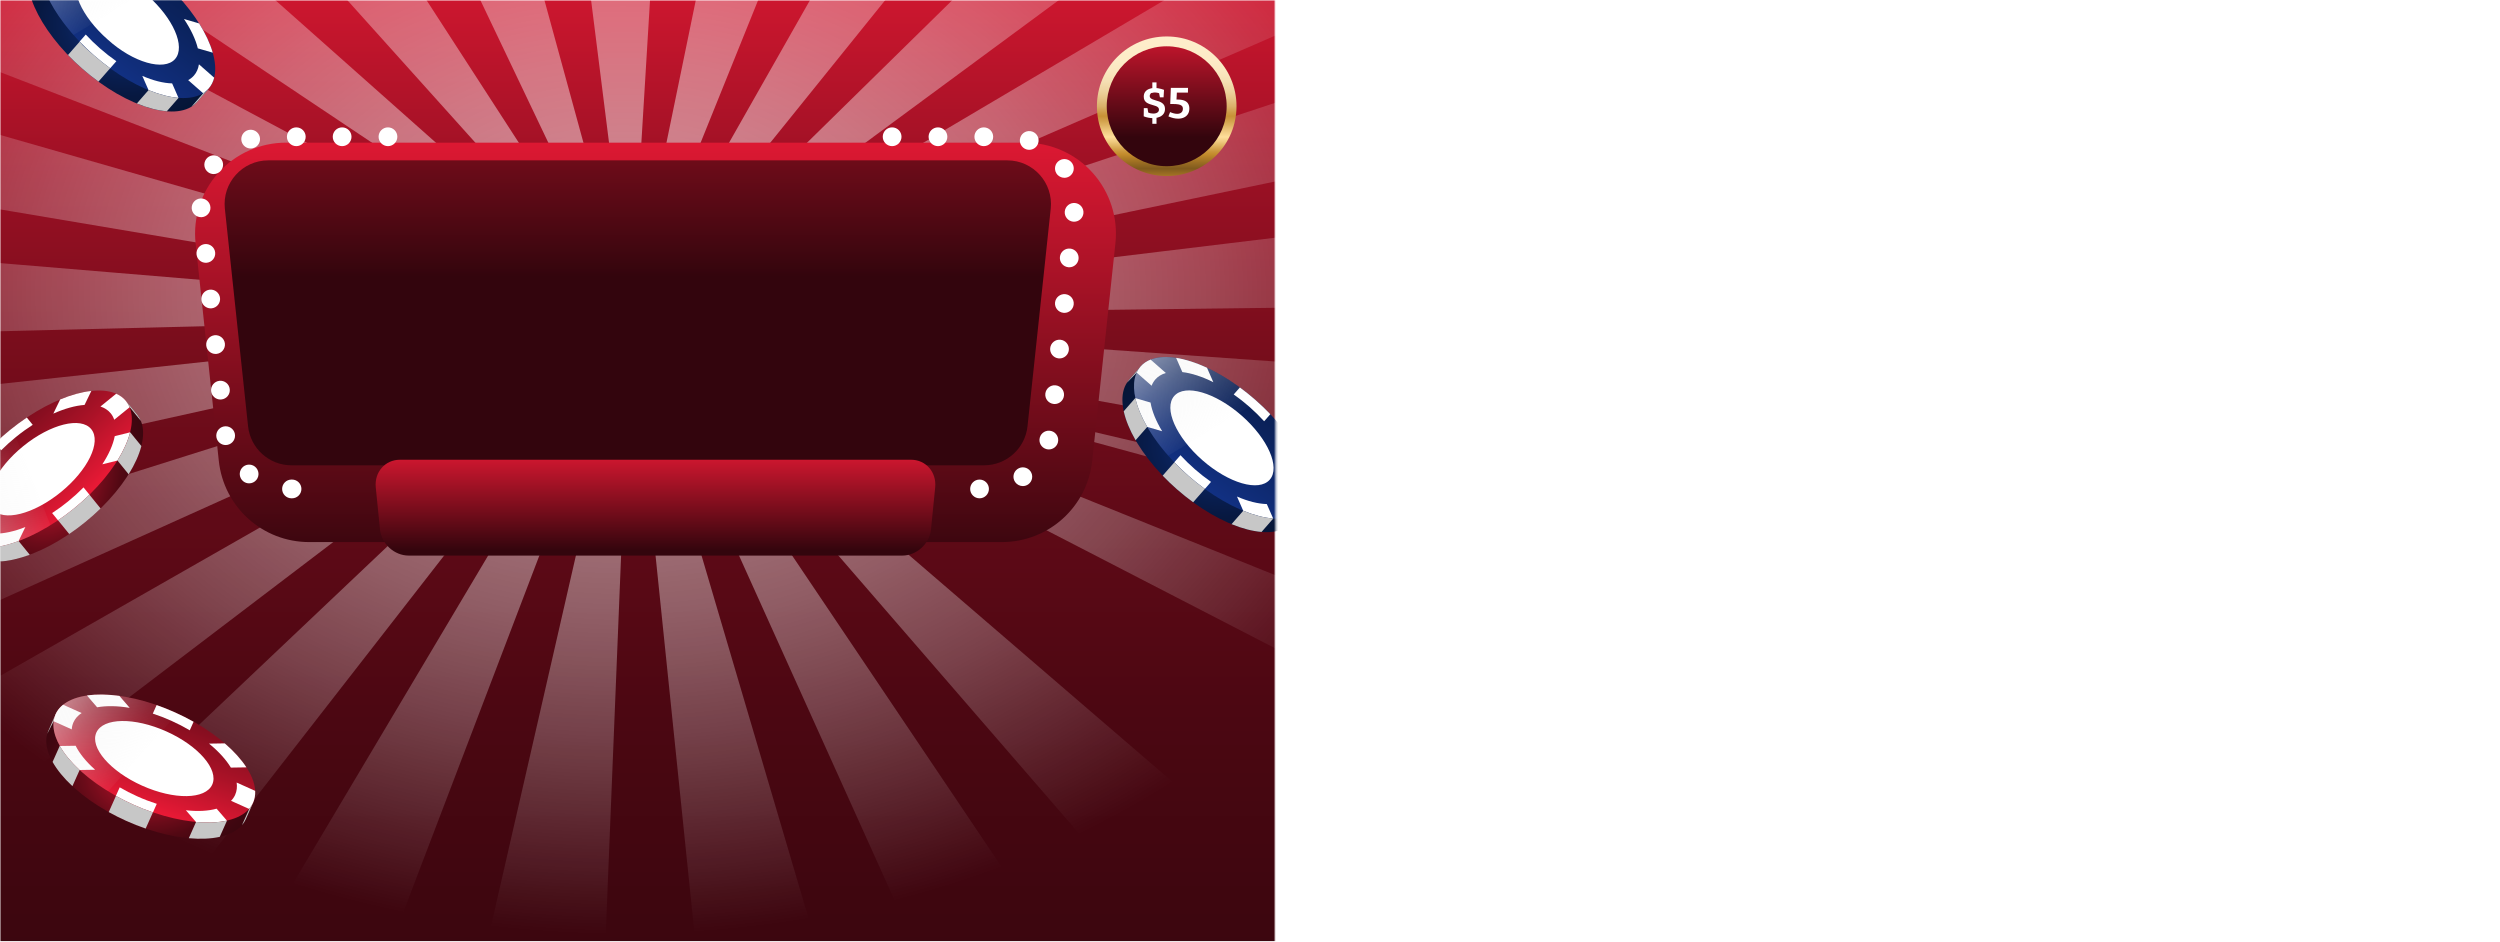<svg width="1200" height="452" viewBox="0 0 1200 452" fill="none" xmlns="http://www.w3.org/2000/svg">
<mask id="mask0_186_180024" style="mask-type:luminance" maskUnits="userSpaceOnUse" x="0" y="0" width="1200" height="452">
<path d="M612.28 858.9V0L0 0V858.9H612.28Z" fill="white"/>
</mask>
<g mask="url(#mask0_186_180024)">
<mask id="mask1_186_180024" style="mask-type:luminance" maskUnits="userSpaceOnUse" x="0" y="0" width="1200" height="452">
<path d="M612.28 858.9V0L0 0V858.9H612.28Z" fill="white"/>
</mask>
<g mask="url(#mask1_186_180024)">
<path d="M612.28 858.9V0L0 0V858.9H612.28Z" fill="url(#paint0_linear_186_180024)"/>
<path style="mix-blend-mode:overlay" opacity="0.52" fill-rule="evenodd" clip-rule="evenodd" d="M312.99 151.84C312.99 151.7 312.99 151.56 312.99 151.42L722.54 146.38C720.54 116.32 722.24 131.34 717.39 101.35L312.86 150.32C312.83 150.19 312.79 150.05 312.76 149.9C312.71 149.76 312.67 149.63 312.62 149.49L707.69 67.19C695.77 38.21 702.4 52.5 687.81 24.33L312.14 148.46C312.06 148.32 311.98 148.2 311.91 148.07C311.82 147.95 311.73 147.82 311.64 147.7L667.21 -6.87C646.29 -32.5 657.34 -19.99 634.09 -44.4L310.85 146.78C310.72 146.68 310.61 146.56 310.48 146.45C310.36 146.35 310.24 146.24 310.11 146.14L604.1 -70.62C575.54 -91.47 590.28 -81.44 559.83 -100.73L309.02 145.4C308.87 145.32 308.73 145.24 308.58 145.15C308.42 145.07 308.26 144.99 308.11 144.92L522.14 -120.52C487.43 -135.43 505.1 -128.47 469.15 -141.44L306.83 144.42C306.65 144.36 306.48 144.31 306.31 144.27C306.13 144.22 305.96 144.17 305.78 144.13L425.88 -153.54C387.39 -161.38 406.77 -158 367.7 -163.72L304.38 143.89C304.2 143.87 304.03 143.84 303.82 143.83C303.65 143.82 303.45 143.81 303.28 143.8L322.18 -167.22C282.45 -167.56 302.3 -167.92 262.81 -166.15L301.81 143.83C301.63 143.84 301.44 143.86 301.25 143.88C301.07 143.91 300.9 143.93 300.71 143.96L217.24 -160.94C178.51 -153.74 197.71 -157.86 159.69 -148.57L299.32 144.25C299.15 144.3 298.97 144.35 298.8 144.41C298.62 144.46 298.45 144.52 298.28 144.58L117.35 -134.89C82.36 -120.62 99.5 -128.22 65.93 -112.1L297.03 145.14C296.88 145.23 296.73 145.31 296.58 145.39C296.44 145.48 296.29 145.57 296.15 145.66L29.6 -90.98C0.43 -70.63 14.53 -81.18 -12.68 -59.32L295.13 146.43C295.01 146.53 294.89 146.64 294.76 146.75C294.66 146.85 294.54 146.97 294.42 147.09L-41.07 -31.99C-62.77 -6.69 -52.52 -19.63 -71.85 6.85L293.68 148.04C293.6 148.15 293.51 148.29 293.44 148.42C293.37 148.55 293.29 148.68 293.22 148.82L-90.43 38.83C-103.17 67.54 -97.48 53.04 -107.5 82.38L292.81 149.87C292.78 150.01 292.74 150.15 292.71 150.29C292.68 150.43 292.66 150.56 292.63 150.71L-114.94 116.69C-117.86 146.79 -108.62 131.5 -108.75 161.69L292.58 151.8C292.58 151.94 292.6 152.08 292.61 152.22C292.63 152.36 292.65 152.51 292.67 152.65L-113.29 196.53C-106.28 226.37 -110.47 211.58 -100.68 240.94L292.98 153.72C293.03 153.85 293.1 153.99 293.16 154.13C293.22 154.25 293.3 154.38 293.36 154.52L-85.39 273.93C-68.77 301.46 -77.7 287.94 -58.62 314.44L294 155.51C294.11 155.63 294.22 155.76 294.3 155.87C294.42 155.98 294.52 156.1 294.63 156.22L-33.1 343.36C-8.19 366.74 -21.18 355.4 5.85 377.4L295.57 157.05C295.7 157.14 295.84 157.24 295.98 157.33C296.12 157.42 296.26 157.52 296.4 157.61L39.94 400.58C71.76 418.6 55.47 410.04 88.9 426.31L297.6 158.23C297.76 158.3 297.93 158.36 298.1 158.44C298.26 158.5 298.43 158.56 298.6 158.62L129.73 442.42C166.7 453.91 147.98 448.67 185.86 458.12L299.96 159.01C300.15 159.06 300.31 159.09 300.49 159.12C300.69 159.15 300.87 159.18 301.05 159.2L230.77 465.97C269.94 470.05 250.25 468.53 289.85 470.5L302.49 159.3C302.67 159.3 302.86 159.3 303.03 159.3C303.23 159.3 303.41 159.28 303.59 159.28L335.58 469.67C375.14 466.24 355.45 468.49 394.62 462.92L305.02 159.12C305.21 159.08 305.38 159.05 305.56 159.01C305.73 158.97 305.91 158.93 306.09 158.89L438.98 453.38C476.14 442.56 457.82 448.47 493.93 435.64L307.42 158.45C307.58 158.39 307.75 158.32 307.91 158.25C308.07 158.18 308.22 158.11 308.38 158.04L533.53 418.09C565.84 400.65 550.12 409.79 580.71 390.68L309.54 157.36C309.68 157.28 309.82 157.17 309.94 157.08C310.08 156.97 310.21 156.87 310.35 156.77L1200.27 366.29C638.92 343.3 626.64 355.13 650.09 330.8L311.22 155.91C311.33 155.79 311.43 155.67 311.53 155.56C311.61 155.44 311.71 155.31 311.8 155.19L673.79 300.9C691.19 273.66 683.13 287.51 697.95 259.32L312.38 154.18C312.44 154.05 312.5 153.91 312.56 153.77C312.59 153.64 312.66 153.5 312.7 153.37L711.08 225.84C718.95 196.22 715.73 211.08 720.77 181.24L312.94 152.29C312.94 152.15 312.97 152.01 312.97 151.85L312.99 151.84Z" fill="url(#paint1_radial_186_180024)"/>
</g>
<g filter="url(#filter0_d_186_180024)">
<path d="M139.931 246.03C117.551 246.03 98.891 229.25 96.521 207L85.381 102.59C84.071 90.29 88.061 77.97 96.321 68.77C104.591 59.57 116.421 54.3 128.791 54.3H483.491C495.861 54.3 507.691 59.57 515.961 68.77C524.231 77.97 528.221 90.29 526.901 102.59L515.761 207C513.391 229.25 494.721 246.03 472.351 246.03H139.931Z" fill="url(#paint2_linear_186_180024)"/>
</g>
<path d="M465.681 234.69C465.681 232.21 467.691 230.19 470.181 230.19C472.661 230.19 474.681 232.21 474.681 234.69C474.681 237.17 472.661 239.19 470.181 239.19C467.691 239.19 465.681 237.17 465.681 234.69ZM140.011 239.19H139.921C137.441 239.19 135.421 237.17 135.421 234.69C135.421 232.21 137.441 230.19 139.921 230.19H140.181C142.661 230.19 144.681 232.21 144.681 234.69C144.681 237.17 142.661 239.19 140.181 239.19H140.011ZM487.281 231.41C485.851 229.38 486.341 226.57 488.371 225.14C490.401 223.71 493.211 224.2 494.641 226.23C496.071 228.26 495.581 231.07 493.551 232.5C492.761 233.05 491.861 233.32 490.961 233.32C489.551 233.32 488.161 232.65 487.281 231.41ZM116.751 231.01C114.821 229.45 114.521 226.61 116.081 224.68C117.641 222.75 120.481 222.45 122.411 224.01C124.341 225.58 124.641 228.41 123.081 230.34C122.191 231.44 120.891 232.01 119.581 232.01C118.581 232.01 117.581 231.68 116.751 231.01ZM502.221 215.56C499.821 214.88 498.431 212.39 499.111 210C499.791 207.61 502.271 206.22 504.671 206.9C507.051 207.57 508.451 210.06 507.771 212.45C507.211 214.43 505.411 215.73 503.441 215.73C503.041 215.73 502.631 215.67 502.221 215.56ZM103.911 210.05C103.391 207.62 104.951 205.23 107.381 204.71C109.811 204.2 112.201 205.75 112.721 208.18C113.231 210.62 111.681 213.01 109.251 213.52C108.931 213.59 108.621 213.62 108.311 213.62C106.231 213.62 104.361 212.17 103.911 210.05ZM505.761 193.9C503.281 193.64 501.491 191.42 501.761 188.95C502.021 186.48 504.241 184.69 506.711 184.95C509.181 185.22 510.971 187.43 510.711 189.9C510.461 192.21 508.511 193.93 506.241 193.93C506.081 193.93 505.921 193.93 505.761 193.9ZM101.331 187.74C101.071 185.27 102.861 183.06 105.331 182.79C107.801 182.53 110.021 184.32 110.281 186.79C110.551 189.26 108.761 191.48 106.291 191.74C106.121 191.76 105.961 191.77 105.801 191.77C103.531 191.77 101.581 190.05 101.331 187.74ZM508.091 172.03C505.621 171.76 503.831 169.54 504.091 167.07C504.361 164.6 506.571 162.81 509.041 163.08C511.511 163.34 513.311 165.56 513.041 168.03C512.791 170.34 510.841 172.05 508.571 172.05C508.411 172.05 508.251 172.05 508.091 172.03ZM99.001 165.87C98.741 163.4 100.531 161.18 103.001 160.91C105.471 160.65 107.691 162.44 107.951 164.91C108.211 167.38 106.421 169.6 103.951 169.87C103.791 169.88 103.631 169.89 103.471 169.89C101.201 169.89 99.251 168.18 99.001 165.87ZM510.421 150.15C507.951 149.89 506.161 147.67 506.421 145.2C506.691 142.73 508.911 140.94 511.381 141.2C513.851 141.46 515.641 143.68 515.371 146.15C515.131 148.46 513.181 150.18 510.901 150.18C510.741 150.18 510.581 150.18 510.421 150.15ZM96.671 143.99C96.411 141.52 98.191 139.3 100.671 139.04C103.141 138.78 105.351 140.57 105.621 143.04C105.881 145.51 104.091 147.72 101.621 147.99C101.461 148.01 101.301 148.02 101.141 148.02C98.871 148.02 96.911 146.3 96.671 143.99ZM512.761 128.27C510.291 128.01 508.491 125.79 508.761 123.32C509.021 120.85 511.241 119.06 513.711 119.32C516.181 119.59 517.971 121.81 517.711 124.28C517.461 126.59 515.511 128.3 513.241 128.3C513.081 128.3 512.921 128.3 512.761 128.27ZM94.341 122.12C94.071 119.64 95.861 117.43 98.331 117.16C100.801 116.9 103.021 118.69 103.281 121.16C103.551 123.63 101.761 125.85 99.291 126.11C99.121 126.13 98.961 126.14 98.801 126.14C96.531 126.14 94.581 124.43 94.341 122.12ZM515.091 106.4C512.621 106.13 510.831 103.92 511.091 101.45C511.361 98.97 513.571 97.19 516.041 97.45C518.521 97.71 520.301 99.93 520.041 102.4C519.791 104.71 517.841 106.42 515.571 106.42C515.411 106.42 515.251 106.42 515.091 106.4ZM92.021 100.01C91.891 97.53 93.781 95.4 96.271 95.27C98.751 95.13 100.871 97.03 101.011 99.51C101.151 101.99 99.251 104.11 96.771 104.25C96.681 104.25 96.601 104.25 96.521 104.25C94.141 104.25 92.161 102.4 92.021 100V100.01ZM507.081 83.23C505.771 81.12 506.411 78.35 508.521 77.03C510.631 75.72 513.411 76.36 514.721 78.47C516.041 80.58 515.391 83.36 513.291 84.67C512.541 85.13 511.721 85.35 510.911 85.35C509.411 85.35 507.941 84.6 507.081 83.23ZM99.951 82.7C97.931 81.25 97.481 78.43 98.931 76.42C100.381 74.4 103.201 73.95 105.211 75.4C107.231 76.86 107.681 79.67 106.231 81.68C105.351 82.9 103.971 83.55 102.571 83.55C101.661 83.55 100.741 83.27 99.951 82.7ZM492.561 71.67C490.211 70.86 488.961 68.3 489.771 65.95C490.581 63.6 493.141 62.35 495.491 63.16C497.841 63.97 499.091 66.53 498.281 68.88C497.641 70.75 495.891 71.91 494.021 71.91C493.541 71.91 493.041 71.83 492.561 71.67ZM115.981 67.96C115.331 65.56 116.741 63.08 119.141 62.43C121.541 61.78 124.011 63.2 124.661 65.59C125.321 67.99 123.901 70.47 121.501 71.12C121.111 71.23 120.711 71.28 120.321 71.28C118.341 71.28 116.531 69.96 115.981 67.96ZM467.721 65.65C467.721 63.16 469.741 61.14 472.221 61.14C474.711 61.14 476.721 63.16 476.721 65.65C476.721 68.13 474.711 70.15 472.221 70.15C469.741 70.15 467.721 68.13 467.721 65.65ZM445.721 65.65C445.721 63.16 447.741 61.14 450.221 61.14C452.711 61.14 454.721 63.16 454.721 65.65C454.721 68.13 452.711 70.15 450.221 70.15C447.741 70.15 445.721 68.13 445.721 65.65ZM423.721 65.65C423.721 63.16 425.741 61.14 428.221 61.14C430.711 61.14 432.721 63.16 432.721 65.65C432.721 68.13 430.711 70.15 428.221 70.15C425.741 70.15 423.721 68.13 423.721 65.65ZM181.721 65.65C181.721 63.16 183.741 61.14 186.221 61.14C188.711 61.14 190.721 63.16 190.721 65.65C190.721 68.13 188.711 70.15 186.221 70.15C183.741 70.15 181.721 68.13 181.721 65.65ZM159.721 65.65C159.721 63.16 161.741 61.14 164.221 61.14C166.711 61.14 168.721 63.16 168.721 65.65C168.721 68.13 166.711 70.15 164.221 70.15C161.741 70.15 159.721 68.13 159.721 65.65ZM137.721 65.65C137.721 63.16 139.741 61.14 142.221 61.14C144.711 61.14 146.721 63.16 146.721 65.65C146.721 68.13 144.711 70.15 142.221 70.15C139.741 70.15 137.721 68.13 137.721 65.65Z" fill="white"/>
<path d="M472.351 223.35H139.931C129.201 223.35 120.211 215.26 119.071 204.59L107.931 100.18C106.611 87.78 116.321 76.97 128.791 76.97H483.491C495.961 76.97 505.671 87.78 504.351 100.18L493.211 204.59C492.071 215.26 483.071 223.35 472.351 223.35Z" fill="url(#paint3_linear_186_180024)"/>
<g filter="url(#filter1_d_186_180024)">
<path d="M424.61 252.51H187.67C180.75 252.51 174.59 246.88 173.88 239.87L171.87 219.78C171.14 212.48 176.34 206.5 183.5 206.5H428.76C435.92 206.5 441.12 212.48 440.39 219.78L438.38 239.87C437.68 246.88 431.51 252.51 424.59 252.51H424.61Z" fill="url(#paint4_linear_186_180024)"/>
</g>
<path d="M560.021 84.5C578.522 84.5 593.521 69.501 593.521 51C593.521 32.498 578.522 17.5 560.021 17.5C541.519 17.5 526.521 32.498 526.521 51C526.521 69.501 541.519 84.5 560.021 84.5Z" fill="url(#paint5_linear_186_180024)"/>
<path d="M560.02 79.78C575.915 79.78 588.8 66.895 588.8 51C588.8 35.105 575.915 22.22 560.02 22.22C544.126 22.22 531.24 35.105 531.24 51C531.24 66.895 544.126 79.78 560.02 79.78Z" fill="url(#paint6_linear_186_180024)"/>
<path d="M553.118 59.439V56.213L553.925 56.689C553.842 56.689 553.753 56.696 553.656 56.709C553.573 56.709 553.491 56.709 553.408 56.709C552.801 56.709 552.098 56.64 551.299 56.502C550.499 56.351 549.727 56.13 548.982 55.841L549.024 51.911H550.802L551.154 54C551.54 54.179 551.94 54.31 552.353 54.393C552.781 54.476 553.194 54.517 553.594 54.517C554.104 54.517 554.559 54.448 554.959 54.31C555.359 54.173 555.683 53.966 555.931 53.69C556.179 53.401 556.303 53.049 556.303 52.635C556.303 52.194 556.172 51.843 555.91 51.581C555.648 51.305 555.297 51.084 554.855 50.919C554.428 50.754 553.952 50.602 553.429 50.464C552.905 50.312 552.381 50.147 551.857 49.968C551.347 49.788 550.871 49.561 550.43 49.285C550.003 48.996 549.658 48.623 549.396 48.169C549.134 47.7 549.003 47.114 549.003 46.411C549.003 45.487 549.224 44.722 549.665 44.115C550.12 43.495 550.733 43.026 551.505 42.709C552.277 42.392 553.139 42.226 554.09 42.213L553.118 42.771V39.566H555.124V42.75L554.318 42.213H554.525C554.911 42.213 555.359 42.261 555.869 42.357C556.393 42.44 556.903 42.55 557.399 42.688C557.909 42.826 558.35 42.971 558.723 43.123L558.516 46.721H556.758L556.365 44.736C556.062 44.625 555.738 44.543 555.393 44.487C555.062 44.419 554.725 44.384 554.38 44.384C553.939 44.384 553.525 44.446 553.139 44.57C552.753 44.68 552.443 44.453 552.208 45.108C551.974 45.342 551.857 45.666 551.857 46.08C551.857 46.48 551.988 46.81 552.25 47.072C552.526 47.321 552.877 47.534 553.304 47.714C553.746 47.879 554.228 48.038 554.752 48.189C555.276 48.327 555.8 48.492 556.324 48.685C556.848 48.865 557.323 49.106 557.751 49.409C558.192 49.699 558.543 50.078 558.805 50.547C559.067 51.002 559.198 51.581 559.198 52.284C559.198 53.208 558.971 53.986 558.516 54.621C558.075 55.241 557.468 55.724 556.696 56.068C555.938 56.413 555.09 56.62 554.152 56.689L555.124 56.068V59.439H553.118ZM565.514 56.958C564.012 56.958 562.454 56.592 560.841 55.861L561.647 53.793C562.226 54.055 562.812 54.262 563.405 54.414C563.998 54.566 564.549 54.641 565.059 54.641C565.597 54.641 566.073 54.552 566.486 54.373C566.9 54.179 567.217 53.904 567.438 53.545C567.672 53.187 567.789 52.746 567.789 52.222C567.789 51.574 567.603 51.091 567.231 50.774C566.872 50.443 566.348 50.223 565.659 50.112C564.984 49.988 564.156 49.926 563.178 49.926H561.709L561.999 42.171H570.25L570.209 44.446H564.087L564.915 43.929L564.687 48.396L563.922 47.776H565.163C566.542 47.776 567.651 47.948 568.492 48.292C569.333 48.637 569.94 49.133 570.312 49.782C570.698 50.416 570.891 51.174 570.891 52.056C570.891 53.132 570.657 54.035 570.188 54.765C569.733 55.482 569.099 56.027 568.286 56.399C567.472 56.771 566.548 56.958 565.514 56.958Z" fill="white"/>
<g filter="url(#filter2_d_186_180024)">
<path d="M520.31 799.99V631.67C520.31 621.447 512.022 1200.16 501.8 1200.16H110.48C100.257 1200.16 91.969 621.447 91.969 631.67V799.99C91.969 810.213 100.257 818.5 110.48 818.5H501.8C512.022 818.5 520.31 810.213 520.31 799.99Z" fill="url(#paint7_linear_186_180024)"/>
<path d="M501.02 617.38H111.26C103.738 617.38 97.64 623.478 97.64 631V800.67C97.64 808.192 103.738 814.29 111.26 814.29H501.02C508.542 814.29 514.64 808.192 514.64 800.67V631C514.64 623.478 508.542 617.38 501.02 617.38Z" fill="url(#paint8_linear_186_180024)"/>
</g>
<g filter="url(#filter3_d_186_180024)">
<path d="M159.16 634.09L168.549 650.8L187.349 654.56L174.349 668.66L176.579 687.7L159.16 679.69L141.739 687.7L143.979 668.66L130.979 654.56L149.779 650.8L159.16 634.09Z" fill="url(#paint9_linear_186_180024)"/>
<g style="mix-blend-mode:multiply">
<path d="M157.46 674.21V670.88L158.63 671.54H158.12C157.52 671.54 156.78 671.47 155.88 671.33C154.98 671.19 154.12 670.96 153.28 670.65V666.06H155.88L156.31 667.96C156.64 668.1 156.98 668.21 157.35 668.28C157.71 668.35 158.07 668.39 158.41 668.39C158.78 668.39 159.11 668.35 159.39 668.26C159.67 668.17 159.9 668.04 160.07 667.85C160.24 667.67 160.33 667.43 160.33 667.15C160.33 666.78 160.2 666.49 159.95 666.27C159.69 666.06 159.35 665.89 158.93 665.76C158.5 665.63 158.03 665.51 157.52 665.39C157.01 665.27 156.5 665.12 155.98 664.94C155.47 664.76 155 664.52 154.57 664.22C154.14 663.92 153.8 663.52 153.55 663.02C153.29 662.52 153.17 661.9 153.17 661.14C153.17 660.09 153.42 659.21 153.93 658.51C154.43 657.81 155.12 657.29 155.99 656.93C156.86 656.57 157.83 656.4 158.91 656.4L157.48 657.15V653.76H160.36V657.13L159.23 656.4H159.38C159.78 656.4 160.27 656.45 160.85 656.56C161.43 656.67 162.01 656.79 162.59 656.94C163.17 657.09 163.64 657.24 164.01 657.38L163.73 661.5H161.17L160.68 659.75C160.44 659.68 160.19 659.63 159.94 659.6C159.69 659.57 159.45 659.56 159.2 659.56C158.86 659.56 158.55 659.6 158.27 659.67C157.99 659.74 157.77 659.86 157.61 660.01C157.45 660.17 157.36 660.38 157.36 660.65C157.36 660.98 157.49 661.24 157.76 661.44C158.02 661.64 158.37 661.81 158.79 661.94C159.22 662.08 159.69 662.21 160.21 662.33C160.73 662.46 161.25 662.61 161.76 662.8C162.27 662.99 162.74 663.23 163.17 663.55C163.6 663.86 163.94 664.27 164.21 664.76C164.47 665.25 164.6 665.87 164.6 666.63C164.6 667.65 164.35 668.52 163.85 669.21C163.35 669.91 162.68 670.45 161.82 670.83C160.97 671.21 160.01 671.44 158.94 671.51L160.35 670.68V674.2H157.47L157.46 674.21Z" fill="#D69731"/>
</g>
<path d="M450.999 634.09L460.389 650.8L479.189 654.56L466.189 668.66L468.419 687.7L450.999 679.69L433.579 687.7L435.809 668.66L422.819 654.56L441.619 650.8L450.999 634.09Z" fill="url(#paint10_linear_186_180024)"/>
<g style="mix-blend-mode:multiply">
<path d="M449.289 674.21V670.88L450.459 671.54H449.949C449.349 671.54 448.609 671.47 447.709 671.33C446.809 671.19 445.949 670.96 445.109 670.65V666.06H447.709L448.139 667.96C448.469 668.1 448.809 668.21 449.179 668.28C449.539 668.35 449.899 668.39 450.239 668.39C450.609 668.39 450.939 668.35 451.219 668.26C451.499 668.17 451.729 668.04 451.899 667.85C452.069 667.67 452.159 667.43 452.159 667.15C452.159 666.78 452.029 666.49 451.779 666.27C451.519 666.06 451.179 665.89 450.759 665.76C450.329 665.63 449.452 665.51 449.349 665.39C448.839 665.27 448.329 665.12 447.809 664.94C447.299 664.76 446.829 664.52 446.399 664.22C445.969 663.92 445.629 663.52 445.379 663.02C445.119 662.52 444.999 661.9 444.999 661.14C444.999 660.09 445.249 659.21 445.759 658.51C446.259 657.81 446.949 657.29 447.819 656.93C448.689 656.57 449.659 656.4 450.739 656.4L449.309 657.15V653.76H452.189V657.13L451.059 656.4H451.209C451.609 656.4 452.099 656.45 452.679 656.56C453.259 656.67 453.839 656.79 454.419 656.94C454.999 657.09 455.469 657.24 455.839 657.38L455.559 661.5H452.999L452.509 659.75C452.269 659.68 452.019 659.63 451.769 659.6C451.519 659.57 451.279 659.56 451.029 659.56C450.689 659.56 450.379 659.6 450.099 659.67C449.819 659.74 449.599 659.86 449.439 660.01C449.279 660.17 449.189 660.38 449.189 660.65C449.189 660.98 449.319 661.24 449.589 661.44C449.849 661.64 450.199 661.81 450.629 661.94C451.059 662.08 451.529 662.21 452.049 662.33C452.569 662.46 453.089 662.61 453.599 662.8C454.109 662.99 454.579 663.23 455.009 663.55C455.439 663.86 455.779 664.27 456.049 664.76C456.309 665.25 456.439 665.87 456.439 666.63C456.439 667.65 456.189 668.52 455.689 669.21C455.189 669.91 454.519 670.45 453.659 670.83C452.809 671.21 451.849 671.44 450.779 671.51L452.189 670.68V674.2H449.309L449.289 674.21Z" fill="#D69731"/>
</g>
<path d="M232.119 634.09L241.509 650.8L260.309 654.56L247.309 668.66L249.539 687.7L232.119 679.69L214.699 687.7L216.939 668.66L203.939 654.56L222.739 650.8L232.119 634.09Z" fill="url(#paint11_linear_186_180024)"/>
<g style="mix-blend-mode:multiply">
<path d="M230.409 674.21V670.88L231.579 671.54H231.069C230.469 671.54 229.729 671.47 228.829 671.33C227.929 671.19 227.069 670.96 226.229 670.65V666.06H228.829L229.259 667.96C229.589 668.1 229.929 668.21 230.299 668.28C230.659 668.35 231.019 668.39 231.359 668.39C231.729 668.39 232.059 668.35 232.339 668.26C232.619 668.17 232.849 668.04 233.019 667.85C233.189 667.67 233.279 667.43 233.279 667.15C233.279 666.78 233.149 666.49 232.899 666.27C232.649 666.05 232.299 665.89 231.879 665.76C231.449 665.63 230.979 665.51 230.469 665.39C229.959 665.27 229.449 665.12 228.929 664.94C228.419 664.76 227.949 664.52 227.519 664.22C227.089 663.92 226.749 663.52 226.499 663.02C226.239 662.52 226.119 661.9 226.119 661.14C226.119 660.09 226.369 659.21 226.879 658.51C227.379 657.81 228.069 657.29 228.939 656.93C229.809 656.57 230.779 656.4 231.452 656.4L230.429 657.15V653.76H233.309V657.13L232.179 656.4H232.329C232.729 656.4 233.219 656.45 233.799 656.56C234.379 656.67 234.959 656.79 235.539 656.94C236.119 657.09 236.589 657.24 236.959 657.38L236.679 661.5H234.119L233.629 659.75C233.389 659.68 233.139 659.63 232.889 659.6C232.639 659.57 232.399 659.56 232.149 659.56C231.809 659.56 231.499 659.6 231.219 659.67C230.939 659.74 230.719 659.86 230.559 660.01C230.399 660.17 230.309 660.38 230.309 660.65C230.309 660.98 230.439 661.24 230.709 661.44C230.969 661.64 231.319 661.81 231.749 661.94C232.179 662.08 232.649 662.21 233.169 662.33C233.689 662.46 234.209 662.61 234.719 662.8C235.229 662.99 235.699 663.23 236.129 663.55C236.559 663.87 236.899 664.27 237.169 664.76C237.429 665.25 237.559 665.87 237.559 666.63C237.559 667.65 237.309 668.52 236.809 669.21C236.309 669.91 235.639 670.45 234.779 670.83C233.929 671.21 232.969 671.44 231.899 671.51L233.309 670.68V674.2H230.429L230.409 674.21Z" fill="#D69731"/>
</g>
<path d="M305.079 634.09L314.469 650.8L333.269 654.56L320.269 668.66L322.499 687.7L305.079 679.69L287.659 687.7L289.899 668.66L276.899 654.56L295.699 650.8L305.079 634.09Z" fill="url(#paint12_linear_186_180024)"/>
<g style="mix-blend-mode:multiply">
<path d="M303.369 674.21V670.88L304.539 671.54H304.029C303.429 671.54 302.689 671.47 301.789 671.33C300.889 671.19 300.029 670.96 299.189 670.65V666.06H301.789L302.219 667.96C302.549 668.1 302.889 668.21 303.259 668.28C303.619 668.35 303.979 668.39 304.319 668.39C304.689 668.39 305.019 668.35 305.299 668.26C305.579 668.17 305.809 668.04 305.979 667.85C306.149 667.67 306.239 667.43 306.239 667.15C306.239 666.78 306.109 666.49 305.452 666.27C305.599 666.06 305.259 665.89 304.839 665.76C304.409 665.63 303.939 665.51 303.429 665.39C302.919 665.27 302.409 665.12 301.889 664.94C301.379 664.76 300.909 664.52 300.479 664.22C300.049 663.92 299.709 663.52 299.459 663.02C299.199 662.52 299.079 661.9 299.079 661.14C299.079 660.09 299.329 659.21 299.839 658.51C300.339 657.81 301.029 657.29 301.899 656.93C302.769 656.57 303.739 656.4 304.819 656.4L303.389 657.15V653.76H306.269V657.13L305.139 656.4H305.289C305.689 656.4 306.179 656.45 306.759 656.56C307.339 656.67 307.919 656.79 308.499 656.94C309.079 657.09 309.549 657.24 309.919 657.38L309.639 661.5H307.079L306.589 659.75C306.349 659.68 306.099 659.63 305.849 659.6C305.599 659.57 305.359 659.56 305.109 659.56C304.769 659.56 304.459 659.6 304.179 659.67C303.899 659.74 303.679 659.86 303.519 660.01C303.359 660.17 303.269 660.38 303.269 660.65C303.269 660.98 303.399 661.24 303.669 661.44C303.929 661.64 304.279 661.81 304.709 661.94C305.139 662.08 305.609 662.21 306.129 662.33C306.649 662.46 307.169 662.61 307.679 662.8C308.189 662.99 308.659 663.23 309.089 663.55C309.519 663.86 309.452 664.27 310.129 664.76C310.389 665.25 310.519 665.87 310.519 666.63C310.519 667.65 310.269 668.52 309.769 669.21C309.269 669.91 308.599 670.45 307.739 670.83C306.889 671.21 305.929 671.44 304.452 671.51L306.269 670.68V674.2H303.389L303.369 674.21Z" fill="#D69731"/>
</g>
<path d="M378.039 634.09L387.429 650.8L406.229 654.56L393.229 668.66L395.459 687.7L378.039 679.69L360.619 687.7L362.452 668.66L349.452 654.56L368.659 650.8L378.039 634.09Z" fill="url(#paint13_linear_186_180024)"/>
<g style="mix-blend-mode:multiply">
<path d="M376.329 674.21V670.88L377.499 671.54H376.989C376.389 671.54 375.649 671.47 374.749 671.33C373.849 671.19 372.989 670.96 372.149 670.65V666.06H374.749L375.179 667.96C375.509 668.1 375.849 668.21 376.219 668.28C376.579 668.35 376.939 668.39 377.279 668.39C377.649 668.39 377.979 668.35 378.259 668.26C378.539 668.17 378.769 668.04 378.939 667.85C379.109 667.67 379.199 667.43 379.199 667.15C379.199 666.78 379.069 666.49 378.819 666.27C378.559 666.06 378.219 665.89 377.799 665.76C377.369 665.63 376.899 665.51 376.389 665.39C375.879 665.27 375.369 665.12 374.849 664.94C374.339 664.76 373.869 664.52 373.439 664.22C373.009 663.92 372.669 663.52 372.419 663.02C372.159 662.52 372.039 661.9 372.039 661.14C372.039 660.09 372.289 659.21 372.799 658.51C373.299 657.81 373.989 657.29 374.452 656.93C375.729 656.57 376.699 656.4 377.779 656.4L376.349 657.15V653.76H379.229V657.13L378.099 656.4H378.249C378.649 656.4 379.139 656.45 379.719 656.56C380.299 656.67 380.879 656.79 381.459 656.94C382.039 657.09 382.509 657.24 382.879 657.38L382.599 661.5H380.039L379.549 659.75C379.309 659.68 379.059 659.63 378.809 659.6C378.559 659.57 378.319 659.56 378.069 659.56C377.729 659.56 377.419 659.6 377.139 659.67C376.452 659.74 376.639 659.86 376.479 660.01C376.319 660.17 376.229 660.38 376.229 660.65C376.229 660.98 376.359 661.24 376.629 661.44C376.889 661.64 377.239 661.81 377.669 661.94C378.099 662.08 378.569 662.21 379.089 662.33C379.609 662.46 380.129 662.61 380.639 662.8C381.149 662.99 381.619 663.23 382.049 663.55C382.479 663.87 382.819 664.27 383.089 664.76C383.349 665.25 383.479 665.87 383.479 666.63C383.479 667.65 383.229 668.52 382.729 669.21C382.229 669.91 381.559 670.45 380.699 670.83C379.849 671.21 378.889 671.44 377.819 671.51L379.229 670.68V674.2H376.349L376.329 674.21Z" fill="#D69731"/>
</g>
<path d="M159.16 700.71L168.549 717.43L187.349 721.19L174.349 735.28L176.579 754.32L159.16 746.32L141.739 754.32L143.979 735.28L130.979 721.19L149.779 717.43L159.16 700.71Z" fill="url(#paint14_linear_186_180024)"/>
<g style="mix-blend-mode:multiply">
<path d="M157.46 740.84V737.51L158.63 738.17H158.12C157.52 738.17 156.78 738.1 155.88 737.96C154.98 737.82 154.12 737.59 153.28 737.28V732.69H155.88L156.31 734.59C156.64 734.73 156.98 734.84 157.35 734.91C157.71 734.98 158.07 735.02 158.41 735.02C158.78 735.02 159.11 734.98 159.39 734.89C159.67 734.8 159.9 734.67 160.07 734.48C160.24 734.3 160.33 734.06 160.33 733.78C160.33 733.41 160.2 733.12 159.95 732.9C159.69 732.69 159.35 732.52 158.93 732.39C158.5 732.26 158.03 732.14 157.52 732.02C157.01 731.9 156.5 731.75 155.98 731.57C155.47 731.39 155 731.15 154.57 730.85C154.14 730.55 153.8 730.15 153.55 729.65C153.29 729.15 153.17 728.53 153.17 727.77C153.17 726.72 153.42 725.84 153.93 725.14C154.43 724.44 155.12 723.92 155.99 723.56C156.86 723.2 157.83 723.03 158.91 723.03L157.48 723.78V720.39H160.36V723.76L159.23 723.03H159.38C159.78 723.03 160.27 723.08 160.85 723.19C161.43 723.3 162.01 723.42 162.59 723.57C163.17 723.72 163.64 723.87 164.01 724.01L163.73 728.13H161.17L160.68 726.38C160.44 726.31 160.19 726.26 159.94 726.23C159.69 726.2 159.45 726.19 159.2 726.19C158.86 726.19 158.55 726.23 158.27 726.3C157.99 726.37 157.77 726.49 157.61 726.64C157.45 726.8 157.36 727.01 157.36 727.28C157.36 727.61 157.49 727.87 157.76 728.07C158.02 728.27 158.37 728.44 158.79 728.57C159.22 728.71 159.69 728.84 160.21 728.96C160.73 729.09 161.25 729.24 161.76 729.43C162.27 729.61 162.74 729.86 163.17 730.18C163.6 730.49 163.94 730.9 164.21 731.39C164.47 731.88 164.6 732.5 164.6 733.26C164.6 734.28 164.35 735.15 163.85 735.84C163.35 736.54 162.68 737.08 161.82 737.46C160.97 737.84 160.01 738.07 158.94 738.14L160.35 737.31V740.83H157.47L157.46 740.84Z" fill="#D69731"/>
</g>
<path d="M450.999 700.71L460.389 717.43L479.189 721.19L466.189 735.28L468.419 754.32L450.999 746.32L433.579 754.32L435.809 735.28L422.819 721.19L441.619 717.43L450.999 700.71Z" fill="url(#paint15_linear_186_180024)"/>
<g style="mix-blend-mode:multiply">
<path d="M449.289 740.84V737.51L450.459 738.17H449.949C449.349 738.17 448.609 738.1 447.709 737.96C446.809 737.82 445.949 737.59 445.109 737.28V732.69H447.709L448.139 734.59C448.469 734.73 448.809 734.84 449.179 734.91C449.539 734.98 449.899 735.02 450.239 735.02C450.609 735.02 450.939 734.98 451.219 734.89C451.499 734.8 451.729 734.67 451.899 734.48C452.069 734.3 452.159 734.06 452.159 733.78C452.159 733.41 452.029 733.12 451.779 732.9C451.519 732.69 451.179 732.52 450.759 732.39C450.329 732.26 449.452 732.14 449.349 732.02C448.839 731.9 448.329 731.75 447.809 731.57C447.299 731.39 446.829 731.15 446.399 730.85C445.969 730.55 445.629 730.15 445.379 729.65C445.119 729.15 444.999 728.53 444.999 727.77C444.999 726.72 445.249 725.84 445.759 725.14C446.259 724.44 446.949 723.92 447.819 723.56C448.689 723.2 449.659 723.03 450.739 723.03L449.309 723.78V720.39H452.189V723.76L451.059 723.03H451.209C451.609 723.03 452.099 723.08 452.679 723.19C453.259 723.3 453.839 723.42 454.419 723.57C454.999 723.72 455.469 723.87 455.839 724.01L455.559 728.13H452.999L452.509 726.38C452.269 726.31 452.019 726.26 451.769 726.23C451.519 726.2 451.279 726.19 451.029 726.19C450.689 726.19 450.379 726.23 450.099 726.3C449.819 726.37 449.599 726.49 449.439 726.64C449.279 726.8 449.189 727.01 449.189 727.28C449.189 727.61 449.319 727.87 449.589 728.07C449.849 728.27 450.199 728.44 450.629 728.57C451.059 728.71 451.529 728.84 452.049 728.96C452.569 729.09 453.089 729.24 453.599 729.43C454.109 729.61 454.579 729.86 455.009 730.18C455.439 730.49 455.779 730.9 456.049 731.39C456.309 731.88 456.439 732.5 456.439 733.26C456.439 734.28 456.189 735.15 455.689 735.84C455.189 736.54 454.519 737.08 453.659 737.46C452.809 737.84 451.849 738.07 450.779 738.14L452.189 737.31V740.83H449.309L449.289 740.84Z" fill="#D69731"/>
</g>
<path d="M232.119 700.71L241.509 717.43L260.309 721.19L247.309 735.28L249.539 754.32L232.119 746.32L214.699 754.32L216.939 735.28L203.939 721.19L222.739 717.43L232.119 700.71Z" fill="url(#paint16_linear_186_180024)"/>
<g style="mix-blend-mode:multiply">
<path d="M230.409 740.84V737.51L231.579 738.17H231.069C230.469 738.17 229.729 738.1 228.829 737.96C227.929 737.82 227.069 737.59 226.229 737.28V732.69H228.829L229.259 734.59C229.589 734.73 229.929 734.84 230.299 734.91C230.659 734.98 231.019 735.02 231.359 735.02C231.729 735.02 232.059 734.98 232.339 734.89C232.619 734.8 232.849 734.67 233.019 734.48C233.189 734.3 233.279 734.06 233.279 733.78C233.279 733.41 233.149 733.12 232.899 732.9C232.649 732.68 232.299 732.52 231.879 732.39C231.449 732.26 230.979 732.14 230.469 732.02C229.959 731.9 229.449 731.75 228.929 731.57C228.419 731.39 227.949 731.15 227.519 730.85C227.089 730.55 226.749 730.15 226.499 729.65C226.239 729.15 226.119 728.53 226.119 727.77C226.119 726.72 226.369 725.84 226.879 725.14C227.379 724.44 228.069 723.92 228.939 723.56C229.809 723.2 230.779 723.03 231.452 723.03L230.429 723.78V720.39H233.309V723.76L232.179 723.03H232.329C232.729 723.03 233.219 723.08 233.799 723.19C234.379 723.3 234.959 723.42 235.539 723.57C236.119 723.72 236.589 723.87 236.959 724.01L236.679 728.13H234.119L233.629 726.38C233.389 726.31 233.139 726.26 232.889 726.23C232.639 726.2 232.399 726.19 232.149 726.19C231.809 726.19 231.499 726.23 231.219 726.3C230.939 726.37 230.719 726.49 230.559 726.64C230.399 726.8 230.309 727.01 230.309 727.28C230.309 727.61 230.439 727.87 230.709 728.07C230.969 728.27 231.319 728.44 231.749 728.57C232.179 728.71 232.649 728.84 233.169 728.96C233.689 729.09 234.209 729.24 234.719 729.43C235.229 729.61 235.699 729.86 236.129 730.18C236.559 730.5 236.899 730.9 237.169 731.39C237.429 731.88 237.559 732.5 237.559 733.26C237.559 734.28 237.309 735.15 236.809 735.84C236.309 736.54 235.639 737.08 234.779 737.46C233.929 737.84 232.969 738.07 231.899 738.14L233.309 737.31V740.83H230.429L230.409 740.84Z" fill="#D69731"/>
</g>
<path d="M305.079 700.71L314.469 717.43L333.269 721.19L320.269 735.28L322.499 754.32L305.079 746.32L287.659 754.32L289.899 735.28L276.899 721.19L295.699 717.43L305.079 700.71Z" fill="url(#paint17_linear_186_180024)"/>
<g style="mix-blend-mode:multiply">
<path d="M303.369 740.84V737.51L304.539 738.17H304.029C303.429 738.17 302.689 738.1 301.789 737.96C300.889 737.82 300.029 737.59 299.189 737.28V732.69H301.789L302.219 734.59C302.549 734.73 302.889 734.84 303.259 734.91C303.619 734.98 303.979 735.02 304.319 735.02C304.689 735.02 305.019 734.98 305.299 734.89C305.579 734.8 305.809 734.67 305.979 734.48C306.149 734.3 306.239 734.06 306.239 733.78C306.239 733.41 306.109 733.12 305.452 732.9C305.599 732.69 305.259 732.52 304.839 732.39C304.409 732.26 303.939 732.14 303.429 732.02C302.919 731.9 302.409 731.75 301.889 731.57C301.379 731.39 300.909 731.15 300.479 730.85C300.049 730.55 299.709 730.15 299.459 729.65C299.199 729.15 299.079 728.53 299.079 727.77C299.079 726.72 299.329 725.84 299.839 725.14C300.339 724.44 301.029 723.92 301.899 723.56C302.769 723.2 303.739 723.03 304.819 723.03L303.389 723.78V720.39H306.269V723.76L305.139 723.03H305.289C305.689 723.03 306.179 723.08 306.759 723.19C307.339 723.3 307.919 723.42 308.499 723.57C309.079 723.72 309.549 723.87 309.919 724.01L309.639 728.13H307.079L306.589 726.38C306.349 726.31 306.099 726.26 305.849 726.23C305.599 726.2 305.359 726.19 305.109 726.19C304.769 726.19 304.459 726.23 304.179 726.3C303.899 726.37 303.679 726.49 303.519 726.64C303.359 726.8 303.269 727.01 303.269 727.28C303.269 727.61 303.399 727.87 303.669 728.07C303.929 728.27 304.279 728.44 304.709 728.57C305.139 728.71 305.609 728.84 306.129 728.96C306.649 729.09 307.169 729.24 307.679 729.43C308.189 729.61 308.659 729.86 309.089 730.18C309.519 730.49 309.452 730.9 310.129 731.39C310.389 731.88 310.519 732.5 310.519 733.26C310.519 734.28 310.269 735.15 309.769 735.84C309.269 736.54 308.599 737.08 307.739 737.46C306.889 737.84 305.929 738.07 304.452 738.14L306.269 737.31V740.83H303.389L303.369 740.84Z" fill="#D69731"/>
</g>
<path d="M378.039 700.71L387.429 717.43L406.229 721.19L393.229 735.28L395.459 754.32L378.039 746.32L360.619 754.32L362.452 735.28L349.452 721.19L368.659 717.43L378.039 700.71Z" fill="url(#paint18_linear_186_180024)"/>
<g style="mix-blend-mode:multiply">
<path d="M376.329 740.84V737.51L377.499 738.17H376.989C376.389 738.17 375.649 738.1 374.749 737.96C373.849 737.82 372.989 737.59 372.149 737.28V732.69H374.749L375.179 734.59C375.509 734.73 375.849 734.84 376.219 734.91C376.579 734.98 376.939 735.02 377.279 735.02C377.649 735.02 377.979 734.98 378.259 734.89C378.539 734.8 378.769 734.67 378.939 734.48C379.109 734.3 379.199 734.06 379.199 733.78C379.199 733.41 379.069 733.12 378.819 732.9C378.559 732.69 378.219 732.52 377.799 732.39C377.369 732.26 376.899 732.14 376.389 732.02C375.879 731.9 375.369 731.75 374.849 731.57C374.339 731.39 373.869 731.15 373.439 730.85C373.009 730.55 372.669 730.15 372.419 729.65C372.159 729.15 372.039 728.53 372.039 727.77C372.039 726.72 372.289 725.84 372.799 725.14C373.299 724.44 373.989 723.92 374.452 723.56C375.729 723.2 376.699 723.03 377.779 723.03L376.349 723.78V720.39H379.229V723.76L378.099 723.03H378.249C378.649 723.03 379.139 723.08 379.719 723.19C380.299 723.3 380.879 723.42 381.459 723.57C382.039 723.72 382.509 723.87 382.879 724.01L382.599 728.13H380.039L379.549 726.38C379.309 726.31 379.059 726.26 378.809 726.23C378.559 726.2 378.319 726.19 378.069 726.19C377.729 726.19 377.419 726.23 377.139 726.3C376.452 726.37 376.639 726.49 376.479 726.64C376.319 726.8 376.229 727.01 376.229 727.28C376.229 727.61 376.359 727.87 376.629 728.07C376.889 728.27 377.239 728.44 377.669 728.57C378.099 728.71 378.569 728.84 379.089 728.96C379.609 729.09 380.129 729.24 380.639 729.43C381.149 729.61 381.619 729.86 382.049 730.18C382.479 730.5 382.819 730.9 383.089 731.39C383.349 731.88 383.479 732.5 383.479 733.26C383.479 734.28 383.229 735.15 382.729 735.84C382.229 736.54 381.559 737.08 380.699 737.46C379.849 737.84 378.889 738.07 377.819 738.14L379.229 737.31V740.83H376.349L376.329 740.84Z" fill="#D69731"/>
</g>
</g>
<g filter="url(#filter4_d_186_180024)">
<path d="M421.37 773.83H190.33C182.333 773.83 175.85 780.313 175.85 788.31V814.68C175.85 822.677 182.333 829.16 190.33 829.16H421.37C429.367 829.16 435.85 822.677 435.85 814.68V788.31C435.85 780.313 429.367 773.83 421.37 773.83Z" fill="url(#paint19_linear_186_180024)"/>
</g>
<path style="mix-blend-mode:color-dodge" opacity="0.83" d="M407.189 801.17C454.134 801.17 492.189 790.425 492.189 777.17C492.189 763.915 454.134 753.17 407.189 753.17C360.245 753.17 322.189 763.915 322.189 777.17C322.189 790.425 360.245 801.17 407.189 801.17Z" fill="url(#paint20_radial_186_180024)"/>
<path style="mix-blend-mode:color-dodge" opacity="0.83" d="M440.189 638.17C487.134 638.17 525.189 627.425 525.189 614.17C525.189 600.915 487.134 590.17 440.189 590.17C393.245 590.17 355.189 600.915 355.189 614.17C355.189 627.425 393.245 638.17 440.189 638.17Z" fill="url(#paint21_radial_186_180024)"/>
<g filter="url(#filter5_d_186_180024)">
<path d="M-36.081 761.89C-36.241 761.5 -39.091 754.79 -39.091 754.79L-36.921 755.87C-35.791 743.95 -19.931 728.87 2.559 719.53C23.559 710.81 44.029 709.71 54.169 715.8L56.669 714.53L59.829 722.04C64.979 734.43 47.679 753.4 21.189 764.4C-5.301 775.4 -30.941 774.28 -36.091 761.89H-36.081Z" fill="url(#paint22_radial_186_180024)"/>
<path d="M56.52 714.21C51.37 701.82 25.73 700.69 -0.76 711.7C-27.25 722.7 -44.55 741.67 -39.401 754.06C-34.251 766.45 -8.61 767.58 17.88 756.57C44.37 745.57 61.669 726.6 56.52 714.21Z" fill="url(#paint23_linear_186_180024)"/>
<path d="M3.09 720.96C18.64 714.5 33.69 715.16 36.71 722.43C39.73 729.7 29.58 740.83 14.03 747.29C-1.52 753.75 -16.57 753.09 -19.59 745.81C-22.61 738.54 -12.46 727.41 3.09 720.95V720.96Z" fill="white"/>
<path d="M0.92 715.76C-2.1 717.01 -4.96 718.39 -7.66 719.86L-9.38 715.71C-6.64 714.28 -3.76 712.94 -0.77 711.69C2.38 710.38 5.52 709.25 8.62 708.28L10.35 712.44C7.26 713.34 4.1 714.44 0.92 715.76Z" fill="white"/>
<path d="M21.359 710.09L26.459 704.5C32.199 703.9 37.449 704.02 41.949 704.83L36.919 710.34C32.559 709.39 27.229 709.3 21.359 710.08V710.09Z" fill="white"/>
<path d="M16.189 752.5C19.36 751.18 22.369 749.72 25.189 748.16L26.919 752.32C24.049 753.83 21.029 755.25 17.88 756.56C14.88 757.8 11.899 758.89 8.949 759.83L7.229 755.68C10.18 754.81 13.18 753.75 16.189 752.5Z" fill="white"/>
<path d="M46.57 728.84L54.14 729.17C51.91 732.91 48.62 736.73 44.45 740.43L37.01 740.1C41.35 736.42 44.64 732.56 46.58 728.84H46.57Z" fill="white"/>
<path d="M47.829 717.82C47.069 716 45.779 714.48 44.029 713.26L53.019 709.52C54.579 710.84 55.759 712.41 56.509 714.21C56.959 715.29 57.229 716.42 57.349 717.58L48.559 721.23C48.519 720.04 48.279 718.89 47.829 717.81V717.82Z" fill="white"/>
<path d="M56.65 714.54L56.68 714.52L59.84 722.03C60.29 723.11 60.56 724.24 60.68 725.41L57.33 717.38C57.22 716.4 56.99 715.45 56.64 714.54H56.65Z" fill="#C7C7C7"/>
<path d="M54.159 729.13L57.449 737.03C55.219 740.77 51.909 744.6 47.729 748.29L44.449 740.42C48.629 736.71 51.929 732.88 54.159 729.13Z" fill="#C7C7C7"/>
<path d="M17.88 756.56C21.03 755.25 24.05 753.83 26.91 752.32L30.18 760.18C27.33 761.68 24.33 763.09 21.2 764.39C18.2 765.64 15.22 766.72 12.27 767.66L9 759.81C11.93 758.88 14.9 757.8 17.88 756.56Z" fill="#C7C7C7"/>
<path style="mix-blend-mode:overlay" d="M4.82 761.04C3.38 744.42 1.95 727.8 0.51 711.18C0.08 711.35 -0.34 711.52 -0.77 711.69C-27.26 722.69 -44.56 741.66 -39.41 754.05C-35.12 764.38 -16.58 766.87 4.82 761.04Z" fill="url(#paint24_linear_186_180024)"/>
</g>
<g filter="url(#filter6_d_186_180024)">
<path d="M553.6 537.86C553.32 537.55 548.44 532.13 548.44 532.13L550.85 532.44C548.03 520.8 558.11 501.37 576.33 485.21C593.34 470.12 612.33 462.41 623.91 464.86L625.86 462.84L631.3 468.91C640.21 478.95 630.03 502.51 608.58 521.55C587.13 540.59 562.51 547.88 553.61 537.85L553.6 537.86Z" fill="url(#paint25_radial_186_180024)"/>
<path d="M625.59 462.6C616.68 452.56 592.07 459.86 570.62 478.9C549.17 497.94 538.99 521.5 547.9 531.54C556.81 541.58 581.42 534.28 602.87 515.24C624.32 496.2 634.5 472.64 625.59 462.6Z" fill="url(#paint26_linear_186_180024)"/>
<path d="M577.28 486.4C589.87 475.23 604.32 470.94 609.55 476.83C614.78 482.72 608.81 496.55 596.21 507.73C583.62 518.9 569.17 523.19 563.94 517.3C558.71 511.41 564.68 497.58 577.28 486.4Z" fill="white"/>
<path d="M553.03 511.99L545.89 514.11C547.15 509.69 549.37 504.9 552.44 500L559.71 497.85C556.41 502.79 554.12 507.65 553.03 512V511.99Z" fill="white"/>
<path d="M573.54 482.19C571.1 484.36 568.83 486.6 566.77 488.87L563.79 485.51C565.92 483.27 568.2 481.06 570.62 478.9C573.17 476.63 575.77 474.54 578.38 472.61L581.37 475.98C578.74 477.83 576.11 479.91 573.54 482.19Z" fill="white"/>
<path d="M554.94 525.29C555.72 526.17 556.64 526.88 557.7 527.44L550.58 533.76C549.58 533.15 548.68 532.41 547.91 531.53C546.61 530.07 545.72 528.32 545.21 526.34L552.49 519.88C552.83 521.98 553.63 523.81 554.94 525.29Z" fill="white"/>
<path d="M579.99 525.15L577.03 532C571.88 534.17 566.98 535.5 562.63 535.91L565.63 528.96C569.85 528.8 574.77 527.48 579.99 525.15Z" fill="white"/>
<path d="M591.01 470.17L594.01 463.22C599.24 460.79 604.25 459.18 608.76 458.49L605.8 465.34C601.37 465.86 596.3 467.52 591 470.17H591.01Z" fill="white"/>
<path d="M599.95 511.95C602.52 509.67 604.89 507.31 607.05 504.92L610.04 508.29C607.82 510.65 605.43 512.98 602.88 515.25C600.45 517.4 597.99 519.4 595.51 521.25L592.53 517.89C595.03 516.11 597.52 514.13 599.97 511.96L599.95 511.95Z" fill="white"/>
<path d="M602.87 515.24C605.42 512.98 607.81 510.65 610.03 508.29L615.69 514.65C1200.48 517 611.11 519.31 608.57 521.56C606.14 523.71 603.67 525.72 601.19 527.56L595.54 521.2C598.01 519.36 600.46 517.37 602.87 515.23V515.24Z" fill="#C7C7C7"/>
<path d="M562.53 535.92C566.91 535.52 571.84 534.19 577.03 532L582.67 538.35C577.47 540.54 572.53 541.87 568.15 542.25L562.521 535.92H562.53Z" fill="#C7C7C7"/>
<path d="M550.57 533.76L554.81 539.03C554.38 538.67 553.98 538.28 553.6 537.86C553.35 537.58 549.4 533.2 548.59 532.29C548.69 532.36 548.79 532.44 548.88 532.51C549.4 532.97 549.97 533.39 550.57 533.76Z" fill="#C7C7C7"/>
<path style="mix-blend-mode:overlay" d="M591.99 523.73C585.21 508.48 578.44 493.24 571.66 477.99C571.31 478.29 570.97 478.58 570.62 478.89C549.17 497.93 538.99 521.49 547.9 531.53C555.32 539.9 573.66 536.21 591.99 523.72V523.73Z" fill="url(#paint27_linear_186_180024)"/>
</g>
<g filter="url(#filter7_d_186_180024)">
<path d="M-23.26 250.35C-23.52 250.02 -28.17 244.4 -28.17 244.4L-25.78 244.82C-28.08 233.07 -17.16 214.1 1.74 198.76C19.39 184.43 38.7 177.56 50.16 180.51L52.2 178.58L57.37 184.88C65.83 195.3 54.63 218.4 32.36 236.47C10.09 254.55 -14.82 260.76 -23.27 250.34L-23.26 250.35Z" fill="url(#paint28_radial_186_180024)"/>
<path d="M26.958 229.918C49.225 211.842 60.421 188.745 51.966 178.33C43.511 167.915 18.606 174.126 -3.66 192.202C-25.927 210.278 -37.123 233.375 -28.668 243.79C-20.213 254.205 4.692 247.994 26.958 229.918Z" fill="url(#paint29_linear_186_180024)"/>
<path d="M2.66 199.98C15.73 189.37 30.35 185.72 35.31 191.84C40.27 197.95 33.7 211.51 20.63 222.12C7.56 232.73 -7.06 236.38 -12.02 230.26C-16.98 224.15 -10.41 210.59 2.66 199.98Z" fill="white"/>
<path d="M-0.889 195.61C-3.419 197.67 -5.779 199.81 -7.949 201.98L-10.779 198.49C-8.559 196.34 -6.179 194.23 -3.659 192.19C-1.009 190.04 1.681 188.06 4.371 186.25L7.211 189.75C4.501 191.49 1.781 193.44 -0.879 195.61H-0.889Z" fill="white"/>
<path d="M3.67 238.82L0.42 245.53C-4.82 247.47 -9.77 248.59 -14.14 248.8L-10.84 241.99C-6.62 242.01 -1.64 240.92 3.67 238.81V238.82Z" fill="white"/>
<path d="M17.091 184.37L20.391 177.56C25.721 175.36 30.791 173.97 35.341 173.48L32.091 180.19C27.641 180.52 22.501 181.95 17.101 184.37H17.091Z" fill="white"/>
<path d="M24.191 226.5C26.861 224.33 29.331 222.08 31.591 219.78L34.431 223.28C32.111 225.54 29.621 227.77 26.971 229.92C24.451 231.96 21.901 233.86 19.341 235.59L16.511 232.1C19.091 230.43 21.661 228.56 24.201 226.5H24.191Z" fill="white"/>
<path d="M46.59 195.18L53.94 193.35C52.87 197.57 50.79 202.17 47.84 206.9L40.61 208.7C43.72 203.94 45.78 199.3 46.58 195.18H46.59Z" fill="white"/>
<path d="M44.661 184.25C43.421 182.72 41.741 181.63 39.721 180.95L47.281 174.81C49.151 175.64 50.731 176.8 51.961 178.31C52.701 179.22 53.281 180.22 53.721 181.31L46.331 187.31C45.951 186.18 45.391 185.15 44.661 184.24V184.25Z" fill="white"/>
<path d="M52.19 178.61L52.22 178.59L57.39 184.89C58.13 185.8 58.71 186.8 59.15 187.89L53.66 181.14C53.27 180.23 52.78 179.39 52.19 178.61Z" fill="#C7C7C7"/>
<path d="M53.96 193.3L59.36 199.93C58.28 204.15 56.2 208.76 53.25 213.49L47.87 206.87C50.83 202.13 52.9 197.52 53.97 193.29L53.96 193.3Z" fill="#C7C7C7"/>
<path d="M26.96 229.92C29.61 227.77 32.1 225.55 34.42 223.29L39.79 229.9C37.48 232.15 35.01 234.36 32.37 236.49C29.85 238.54 27.3 240.43 24.73 242.16L19.36 235.56C21.9 233.83 24.44 231.95 26.95 229.92H26.96Z" fill="#C7C7C7"/>
<path d="M-14.24 248.8C-9.85 248.6 -4.87 247.48 0.42 245.52L5.78 252.11C0.49 254.07 -4.5 255.18 -8.89 255.37L-14.23 248.8H-14.24Z" fill="#C7C7C7"/>
<path style="mix-blend-mode:overlay" d="M15.72 237.92C9.62 222.39 3.52 206.86 -2.58 191.34C-2.94 191.62 -3.3 191.9 -3.66 192.19C-25.93 210.27 -37.12 233.37 -28.67 243.78C-21.62 252.46 -3.14 249.58 15.72 237.91V237.92Z" fill="url(#paint30_linear_186_180024)"/>
</g>
<g filter="url(#filter8_d_186_180024)">
<path d="M14.761 336.47C14.931 336.09 17.86 329.41 17.86 329.41L18.561 331.73C28.02 324.38 49.87 325.59 72.08 335.56C92.83 344.87 107.66 359.01 110.18 370.58L112.82 371.53L109.52 378.98C104.03 391.22 78.36 391.63 52.19 379.89C26.02 368.15 9.26 348.71 14.75 336.47H14.761Z" fill="url(#paint31_radial_186_180024)"/>
<path d="M112.95 371.167C118.441 358.927 101.678 339.489 75.51 327.75C49.343 316.012 23.678 316.419 18.188 328.658C12.697 340.898 29.459 360.337 55.627 372.075C81.795 383.813 107.46 383.407 112.95 371.167Z" fill="url(#paint32_linear_186_180024)"/>
<path d="M71.4 336.93C86.76 343.82 96.6 355.23 93.38 362.42C90.16 369.61 75.09 369.84 59.73 362.95C44.37 356.06 34.53 344.65 37.75 337.46C40.97 330.27 56.04 330.04 71.4 336.93Z" fill="white"/>
<path d="M38.11 325.32L33.25 319.68C37.79 319.02 43.08 319.07 48.81 319.86L53.76 325.6C47.89 324.62 42.53 324.53 38.11 325.33V325.32Z" fill="white"/>
<path d="M73.71 331.79C70.73 330.45 67.76 329.31 64.84 328.36L66.68 324.26C69.6 325.28 72.55 326.45 75.51 327.78C78.62 329.18 81.6 330.68 84.43 332.27L82.59 336.38C79.82 334.74 76.85 333.2 73.71 331.79Z" fill="white"/>
<path d="M26.76 332.53C26.28 333.6 26.01 334.74 25.93 335.93L17.24 332.03C17.39 330.87 17.69 329.75 18.17 328.68C18.97 326.9 20.2 325.37 21.79 324.09L30.68 328.08C28.9 329.25 27.56 330.74 26.76 332.54V332.53Z" fill="white"/>
<path d="M37.18 355.31L29.72 355.43C25.62 351.62 22.4 347.71 20.24 343.91L27.8 343.79C29.68 347.57 32.9 351.52 37.17 355.31H37.18Z" fill="white"/>
<path d="M91.84 342.77L99.4 342.65C103.77 346.42 107.29 350.33 109.78 354.16L102.32 354.28C100.02 350.46 96.43 346.51 91.84 342.77Z" fill="white"/>
<path d="M57.42 368.09C60.56 369.5 63.68 370.69 66.75 371.67L64.91 375.78C61.84 374.73 58.74 373.5 55.62 372.11C52.66 370.78 49.82 369.35 47.12 367.85L48.96 363.75C51.61 365.3 54.44 366.76 57.42 368.09Z" fill="white"/>
<path d="M95.471 373.99L100.421 379.73C96.171 380.67 91.131 380.89 85.581 380.39L80.721 374.75C86.371 375.39 91.441 375.13 95.481 373.99H95.471Z" fill="white"/>
<path d="M104.371 367.34C105.181 365.54 105.391 363.55 105.091 361.45L113.981 365.44C114.081 367.48 113.761 369.42 112.961 371.2C112.481 372.26 111.851 373.24 111.081 374.12L102.391 370.22C103.231 369.37 103.901 368.41 104.381 367.34H104.371Z" fill="white"/>
<path d="M112.79 371.52H112.82L109.52 378.99C109.04 380.06 108.41 381.03 107.64 381.92L111.19 373.98C111.83 373.23 112.36 372.41 112.79 371.53V371.52Z" fill="#C7C7C7"/>
<path d="M100.47 379.71L96.98 387.52C92.73 388.46 87.68 388.68 82.12 388.17L85.6 380.38C91.16 380.88 96.22 380.66 100.47 379.71Z" fill="#C7C7C7"/>
<path d="M55.62 372.1C58.73 373.5 61.84 374.72 64.9 375.77L61.42 383.54C58.37 382.49 55.29 381.28 52.19 379.89C49.23 378.56 46.39 377.13 43.69 375.63L47.16 367.87C49.85 369.36 52.67 370.78 55.61 372.1H55.62Z" fill="#C7C7C7"/>
<path d="M20.2 343.82C22.36 347.65 25.6 351.6 29.73 355.43L26.26 363.18C22.13 359.34 18.89 355.38 16.74 351.55L20.2 343.82Z" fill="#C7C7C7"/>
<path d="M17.25 332.03L14.19 338.06C14.34 337.52 14.53 336.99 14.76 336.48C14.91 336.14 17.28 330.74 17.77 329.62C17.74 329.74 17.72 329.86 17.69 329.98C17.48 330.65 17.33 331.34 17.24 332.04L17.25 332.03Z" fill="#C7C7C7"/>
<path style="mix-blend-mode:overlay" d="M43.41 365.67C54.53 353.23 65.64 340.79 76.76 328.35C76.34 328.16 75.93 327.96 75.51 327.77C49.34 316.03 23.67 316.44 18.18 328.68C13.6 338.89 24.5 354.09 43.41 365.67Z" fill="url(#paint33_linear_186_180024)"/>
</g>
<g filter="url(#filter9_d_186_180024)">
<path d="M-19.75 517.22C-19.47 516.9 -14.71 511.38 -14.71 511.38V513.81C-3.52 509.56 17.01 517.13 35.32 533.18C52.42 548.17 62.45 566.04 61.46 577.84L63.71 579.53L58.37 585.69C49.53 595.78 24.87 588.64 3.3 569.73C-18.27 550.83 -28.59 527.32 -19.75 517.23V517.22Z" fill="url(#paint34_radial_186_180024)"/>
<path d="M63.917 579.247C72.759 569.158 62.441 545.656 40.871 526.754C19.302 507.851 -5.351 500.706 -14.193 510.795C-23.035 520.884 -12.717 544.386 8.853 563.289C30.422 582.192 55.075 589.336 63.917 579.247Z" fill="url(#paint35_linear_186_180024)"/>
<path d="M34.27 534.28C46.93 545.38 52.99 559.17 47.8 565.1C42.61 571.03 28.14 566.83 15.48 555.73C2.82 544.63 -3.24 530.84 1.95 524.91C7.14 518.99 21.61 523.18 34.27 534.28Z" fill="white"/>
<path d="M5.85 513.42L2.86 506.6C7.4 507.3 12.43 508.9 17.68 511.34L20.73 518.28C15.41 515.62 10.31 513.96 5.85 513.43V513.42Z" fill="white"/>
<path d="M37.981 530.04C35.521 527.89 33.021 525.92 30.511 524.16L33.471 520.78C35.961 522.61 38.441 524.6 40.881 526.73C43.451 528.98 45.851 531.29 48.091 533.64L45.121 537.03C42.951 534.65 40.561 532.3 37.981 530.04Z" fill="white"/>
<path d="M52.09 545.87L59.36 547.98C62.43 552.86 64.65 557.63 65.9 562.03L58.74 559.95C57.67 555.62 55.39 550.79 52.09 545.87Z" fill="white"/>
<path d="M11.761 559.97C14.341 562.23 16.98 564.29 19.631 566.13L16.66 569.52C14.04 567.61 11.431 565.53 8.86 563.28C6.42 561.14 4.13 558.94 1.98 556.71L4.94 553.33C7.02 555.59 9.3 557.81 11.751 559.96L11.761 559.97Z" fill="white"/>
<path d="M46.41 576.77L49.46 583.71C45.12 583.36 40.24 582.09 35.08 579.98L32.09 573.16C37.31 575.43 42.22 576.67 46.42 576.77H46.41Z" fill="white"/>
<path d="M56.86 573.03C58.16 571.55 58.95 569.71 59.28 567.61L66.6 574.03C66.1 576.01 65.22 577.77 63.93 579.24C63.16 580.12 62.27 580.86 61.27 581.48L54.11 575.2C55.16 574.63 56.08 573.91 56.85 573.03H56.86Z" fill="white"/>
<path d="M63.69 579.5L63.72 579.52L58.38 585.68C57.61 586.56 56.72 587.3 55.72 587.92L61.45 581.37C62.28 580.84 63.03 580.21 63.7 579.5H63.69Z" fill="#C7C7C7"/>
<path d="M49.5 583.71L43.87 590.15C39.53 589.8 34.64 588.53 29.47 586.41L35.09 579.99C40.26 582.1 45.16 583.37 49.5 583.71Z" fill="#C7C7C7"/>
<path d="M8.86 563.28C11.42 565.53 14.03 567.61 16.65 569.51L11.04 575.92C8.44 574.02 5.84 571.96 3.29 569.72C0.85 567.58 -1.45 565.38 -3.59 563.15L2.01 556.75C4.14 558.97 6.42 561.15 8.85 563.28H8.86Z" fill="#C7C7C7"/>
<path style="mix-blend-mode:overlay" d="M-0.92 553.54C13.361 544.91 27.64 536.28 41.91 527.65C41.571 527.34 41.23 527.04 40.891 526.73C19.32 507.83 -5.34 500.68 -14.18 510.77C-21.549 519.18 -15.6 536.92 -0.92 553.54Z" fill="url(#paint36_linear_186_180024)"/>
</g>
<g filter="url(#filter10_d_186_180024)">
<path d="M7.969 -33.69C8.249 -34.01 13.009 -39.53 13.009 -39.53V-37.1C24.199 -41.35 44.729 -33.78 63.039 -17.73C80.139 -2.74 90.169 15.13 89.179 26.93L91.429 28.62L86.089 34.78C77.249 44.87 52.589 37.73 31.019 18.82C9.449 -0.08 -0.871 -23.59 7.969 -33.68V-33.69Z" fill="url(#paint37_radial_186_180024)"/>
<path d="M91.644 28.325C100.485 18.235 90.167 -5.267 68.598 -24.169C47.028 -43.072 22.375 -50.217 13.534 -40.128C4.692 -30.039 15.01 -6.536 36.579 12.366C58.149 31.269 82.802 38.414 91.644 28.325Z" fill="url(#paint38_linear_186_180024)"/>
<path d="M61.99 -16.63C74.65 -5.53 80.71 8.26 75.52 14.18C70.33 20.1 55.453 15.91 43.2 4.81C30.54 -6.29 24.48 -20.08 29.67 -26.01C34.453 -31.93 49.33 -27.74 61.99 -16.64V-16.63Z" fill="white"/>
<path d="M79.81 -5.04L87.08 -2.93C90.15 1.95 92.37 6.72 93.62 11.12L86.46 9.04C85.39 4.71 83.11 -0.12 79.81 -5.04Z" fill="white"/>
<path d="M39.48 9.05C42.06 11.31 44.7 13.37 47.35 15.21L44.38 18.6C41.76 16.69 39.15 14.61 36.58 12.36C34.14 10.22 31.85 8.02 29.7 5.79L32.66 2.41C34.74 4.67 37.02 6.89 39.47 9.04L39.48 9.05Z" fill="white"/>
<path d="M74.12 25.86L77.17 32.8C72.83 32.45 67.95 31.18 62.79 29.07L59.8 22.25C65.02 24.52 69.93 25.76 74.13 25.86H74.12Z" fill="white"/>
<path d="M84.57 22.12C85.87 20.64 86.66 18.8 86.99 16.7L94.31 23.12C93.81 25.1 92.93 26.86 91.64 28.33C90.87 29.21 89.98 29.95 88.98 30.57L81.82 24.29C82.87 23.72 83.79 23 84.56 22.12H84.57Z" fill="white"/>
<path d="M91.4 28.59L91.43 28.61L86.09 34.77C85.32 35.65 84.43 36.39 83.43 37.01L89.16 30.46C89.99 29.93 90.74 29.3 91.41 28.59H91.4Z" fill="#C7C7C7"/>
<path d="M77.21 32.8L71.58 39.24C67.24 38.89 62.35 37.62 57.18 35.5L62.8 29.08C67.97 31.19 72.87 32.46 77.21 32.8Z" fill="#C7C7C7"/>
<path d="M36.58 12.36C39.14 14.61 41.75 16.69 44.37 18.59L38.76 25C36.16 23.1 33.56 21.04 31.01 18.8C28.57 16.66 26.27 14.46 24.13 12.23L29.73 5.83C31.453 8.05 34.14 10.23 36.57 12.36H36.58Z" fill="#C7C7C7"/>
<path style="mix-blend-mode:overlay" d="M26.79 2.63C41.069 -6 55.349 -14.63 69.62 -23.26C69.279 -23.57 68.939 -23.87 68.6 -24.18C47.029 -43.08 22.369 -50.23 13.53 -40.14C6.159 -31.73 12.11 -13.99 26.79 2.63Z" fill="url(#paint39_linear_186_180024)"/>
</g>
<g filter="url(#filter11_d_186_180024)">
<path d="M533.421 168.22C533.701 167.9 538.461 162.38 538.461 162.38V164.81C549.651 160.56 570.181 168.13 588.491 184.18C605.591 199.17 615.621 217.04 614.631 228.84L616.881 230.53L611.541 236.69C602.701 246.78 578.041 239.64 556.471 220.73C534.901 201.83 524.581 178.32 533.421 168.23V168.22Z" fill="url(#paint40_radial_186_180024)"/>
<path d="M617.1 230.24C625.94 220.15 615.62 196.64 594.05 177.74C572.48 158.84 547.82 151.69 538.98 161.78C530.14 171.87 540.46 195.38 562.03 214.28C583.6 233.18 608.26 240.33 617.1 230.24Z" fill="url(#paint41_linear_186_180024)"/>
<path d="M587.44 185.28C600.1 196.38 606.16 210.17 600.97 216.09C595.78 222.01 581.31 217.82 568.65 206.72C555.99 195.62 549.93 181.83 555.12 175.91C560.31 169.99 574.78 174.18 587.44 185.28Z" fill="white"/>
<path d="M559.02 164.42L556.03 157.6C560.57 158.3 565.6 159.9 570.85 162.34L573.9 169.28C568.58 166.62 563.48 164.96 559.02 164.43V164.42Z" fill="white"/>
<path d="M591.151 181.05C588.691 178.9 586.191 176.93 583.681 175.17L586.641 171.79C589.131 173.62 591.611 175.61 594.051 177.74C596.621 179.99 599.021 182.3 601.261 184.65L598.291 188.04C596.121 185.66 593.731 183.31 591.151 181.05Z" fill="white"/>
<path d="M546.06 167.98C545.29 168.86 544.69 169.87 544.27 170.98L537.11 164.7C537.59 163.63 538.22 162.65 538.98 161.77C540.27 160.3 541.89 159.2 543.79 158.44L551.11 164.86C549.07 165.46 547.35 166.49 546.05 167.97L546.06 167.98Z" fill="white"/>
<path d="M549.33 192.82L542.17 190.74C539.37 185.9 537.44 181.21 536.49 176.94L543.76 179.05C544.45 183.21 546.37 187.94 549.34 192.82H549.33Z" fill="white"/>
<path d="M605.26 196.87L612.53 198.98C615.6 203.86 617.82 208.63 619.07 213.03L611.91 210.95C610.84 206.62 608.56 201.79 605.26 196.87Z" fill="white"/>
<path d="M564.93 210.97C567.51 213.23 570.15 215.29 572.8 217.13L569.83 220.52C567.21 218.61 564.6 216.53 562.03 214.28C559.59 212.14 557.3 209.94 555.16 207.71L558.12 204.33C560.2 206.59 562.48 208.81 564.93 210.96V210.97Z" fill="white"/>
<path d="M599.57 227.78L602.62 234.72C598.28 234.37 593.4 233.1 588.24 230.99L585.25 224.17C590.47 226.44 595.38 227.68 599.58 227.78H599.57Z" fill="white"/>
<path d="M610.021 224.03C611.321 222.55 612.11 220.71 612.44 218.61L619.76 225.03C619.26 227.01 618.38 228.77 617.09 230.24C616.32 231.12 615.43 231.86 614.43 232.48L607.271 226.2C608.321 225.63 609.24 224.91 610.01 224.03H610.021Z" fill="white"/>
<path d="M616.851 230.5L616.881 230.52L611.541 236.68C610.771 237.56 609.881 238.3 608.881 238.92L614.611 232.37C615.441 231.84 616.191 231.21 616.861 230.5H616.851Z" fill="#C7C7C7"/>
<path d="M602.671 234.72L597.041 241.16C592.701 240.81 587.811 239.54 582.641 237.42L588.261 231C593.431 233.11 598.331 234.38 602.671 234.72Z" fill="#C7C7C7"/>
<path d="M562.03 214.28C564.59 216.53 567.2 218.61 569.82 220.51L564.21 226.92C561.61 225.02 559.01 222.96 556.46 220.72C554.02 218.58 551.72 216.38 549.58 214.15L555.18 207.75C557.31 209.97 559.59 212.15 562.02 214.28H562.03Z" fill="#C7C7C7"/>
<path d="M536.471 176.85C537.411 181.14 539.351 185.87 542.171 190.75L536.581 197.14C533.761 192.25 531.821 187.52 530.891 183.23L536.461 176.86L536.471 176.85Z" fill="#C7C7C7"/>
<path d="M537.11 164.71L532.41 169.57C532.71 169.1 533.05 168.65 533.42 168.22C533.67 167.94 537.52 163.47 538.31 162.55C538.25 162.66 538.19 162.77 538.13 162.87C537.73 163.45 537.39 164.06 537.1 164.71H537.11Z" fill="#C7C7C7"/>
<path style="mix-blend-mode:overlay" d="M552.241 204.55C566.521 195.92 580.801 187.29 595.071 178.66C594.731 178.35 594.391 178.05 594.051 177.74C572.481 158.84 547.821 151.69 538.981 161.78C531.611 170.19 537.561 187.93 552.241 204.55Z" fill="url(#paint42_linear_186_180024)"/>
</g>
<g filter="url(#filter12_d_186_180024)">
<path d="M549.421 744.22C549.701 743.9 554.461 738.38 554.461 738.38V740.81C565.651 736.56 586.181 744.13 604.491 760.18C621.591 775.17 631.621 793.04 630.631 804.84L632.881 806.53L627.541 812.69C618.701 822.78 594.041 815.64 572.471 796.73C550.901 777.83 540.581 754.32 549.421 744.23V744.22Z" fill="url(#paint43_radial_186_180024)"/>
<path d="M633.1 806.24C641.94 796.15 631.62 772.64 610.05 753.74C588.48 734.84 563.82 727.69 554.98 737.78C546.14 747.87 556.46 771.38 578.03 790.28C599.6 809.18 624.26 816.33 633.1 806.24Z" fill="url(#paint44_linear_186_180024)"/>
<path d="M603.44 761.28C616.1 772.38 622.16 786.17 616.97 792.09C611.78 798.01 597.31 793.82 584.65 782.72C571.99 771.62 565.93 757.83 571.12 751.91C576.31 745.99 590.78 750.18 603.44 761.28Z" fill="white"/>
<path d="M575.02 740.42L572.03 733.6C576.57 734.3 581.6 735.9 586.85 738.34L589.9 745.28C584.58 742.62 579.48 740.96 575.02 740.43V740.42Z" fill="white"/>
<path d="M607.151 757.05C604.691 754.9 602.191 752.93 599.681 751.17L602.641 747.79C605.131 749.62 607.611 751.61 610.051 753.74C612.621 755.99 615.021 758.3 617.261 760.65L614.291 764.04C612.121 761.66 609.731 759.31 607.151 757.05Z" fill="white"/>
<path d="M562.06 743.98C561.29 744.86 560.69 745.87 560.27 746.98L553.11 740.7C553.59 739.63 554.22 738.65 554.98 737.77C556.27 736.3 557.89 735.2 559.79 734.44L567.11 740.86C565.07 741.46 563.35 742.49 562.05 743.97L562.06 743.98Z" fill="white"/>
<path d="M565.33 768.82L558.17 766.74C555.37 761.9 553.44 757.21 552.49 752.94L559.76 755.05C560.45 759.21 562.37 763.94 565.34 768.82H565.33Z" fill="white"/>
<path d="M580.93 786.97C583.51 789.23 586.15 791.29 588.8 793.13L585.83 796.52C583.21 794.61 580.6 792.53 578.03 790.28C575.59 788.14 573.3 785.94 571.16 783.71L574.12 780.33C576.2 782.59 578.48 784.81 580.93 786.96V786.97Z" fill="white"/>
<path d="M615.57 803.78L618.62 810.72C614.28 810.37 609.4 809.1 604.24 806.99L601.25 800.17C606.47 802.44 611.38 803.68 615.58 803.78H615.57Z" fill="white"/>
<path d="M618.671 810.72L1200.041 817.16C608.701 816.81 603.811 815.54 598.641 813.42L604.261 807C609.431 809.11 614.331 810.38 618.671 810.72Z" fill="#C7C7C7"/>
<path d="M578.03 790.28C580.59 792.53 583.2 794.61 585.82 796.51L580.21 802.92C577.61 801.02 575.01 798.96 572.46 796.72C570.02 794.58 567.72 792.38 565.58 790.15L571.18 783.75C573.31 785.97 575.59 788.15 578.02 790.28H578.03Z" fill="#C7C7C7"/>
<path d="M552.471 752.85C553.411 757.14 555.351 761.87 558.171 766.75L552.581 773.14C549.761 768.25 547.821 763.52 546.891 759.23L552.461 752.86L552.471 752.85Z" fill="#C7C7C7"/>
<path d="M553.11 740.71L548.41 745.57C548.71 745.1 549.05 744.65 549.42 744.22C549.67 743.94 553.52 739.47 554.31 738.55C554.25 738.66 554.19 738.77 554.13 738.87C553.73 739.45 553.39 740.06 553.1 740.71H553.11Z" fill="#C7C7C7"/>
<path style="mix-blend-mode:overlay" d="M568.241 780.55C582.521 771.92 596.801 763.29 611.071 754.66C610.731 754.35 610.391 754.05 610.051 753.74C588.481 734.84 563.821 727.69 554.981 737.78C547.611 746.19 553.561 763.93 568.241 780.55Z" fill="url(#paint45_linear_186_180024)"/>
</g>
</g>
<defs>
<filter id="filter0_d_186_180024" x="76.636" y="51.47" width="476.013" height="225.73" filterUnits="userSpaceOnUse" color-interpolation-filters="sRGB">
<feFlood flood-opacity="0" result="BackgroundImageFix"/>
<feColorMatrix in="SourceAlpha" type="matrix" values="0 0 0 0 0 0 0 0 0 0 0 0 0 0 0 0 0 0 127 0" result="hardAlpha"/>
<feOffset dx="8.5" dy="14.17"/>
<feGaussianBlur stdDeviation="8.5"/>
<feColorMatrix type="matrix" values="0 0 0 0 0.467 0 0 0 0 0.384 0 0 0 0 0.443 0 0 0 0.6 0"/>
<feBlend mode="normal" in2="BackgroundImageFix" result="effect1_dropShadow_186_180024"/>
<feBlend mode="normal" in="SourceGraphic" in2="effect1_dropShadow_186_180024" result="shape"/>
</filter>
<filter id="filter1_d_186_180024" x="163.302" y="203.67" width="302.656" height="80.01" filterUnits="userSpaceOnUse" color-interpolation-filters="sRGB">
<feFlood flood-opacity="0" result="BackgroundImageFix"/>
<feColorMatrix in="SourceAlpha" type="matrix" values="0 0 0 0 0 0 0 0 0 0 0 0 0 0 0 0 0 0 127 0" result="hardAlpha"/>
<feOffset dx="8.5" dy="14.17"/>
<feGaussianBlur stdDeviation="8.5"/>
<feColorMatrix type="matrix" values="0 0 0 0 0.467 0 0 0 0 0.384 0 0 0 0 0.443 0 0 0 0.6 0"/>
<feBlend mode="normal" in2="BackgroundImageFix" result="effect1_dropShadow_186_180024"/>
<feBlend mode="normal" in="SourceGraphic" in2="effect1_dropShadow_186_180024" result="shape"/>
</filter>
<filter id="filter2_d_186_180024" x="72.12" y="601.82" width="473.7" height="250.7" filterUnits="userSpaceOnUse" color-interpolation-filters="sRGB">
<feFlood flood-opacity="0" result="BackgroundImageFix"/>
<feColorMatrix in="SourceAlpha" type="matrix" values="0 0 0 0 0 0 0 0 0 0 0 0 0 0 0 0 0 0 127 0" result="hardAlpha"/>
<feOffset dx="2.83" dy="11.34"/>
<feGaussianBlur stdDeviation="11.34"/>
<feColorMatrix type="matrix" values="0 0 0 0 0.467 0 0 0 0 0.384 0 0 0 0 0.443 0 0 0 0.6 0"/>
<feBlend mode="normal" in2="BackgroundImageFix" result="effect1_dropShadow_186_180024"/>
<feBlend mode="normal" in="SourceGraphic" in2="effect1_dropShadow_186_180024" result="shape"/>
</filter>
<filter id="filter3_d_186_180024" x="111.129" y="622.75" width="393.57" height="165.59" filterUnits="userSpaceOnUse" color-interpolation-filters="sRGB">
<feFlood flood-opacity="0" result="BackgroundImageFix"/>
<feColorMatrix in="SourceAlpha" type="matrix" values="0 0 0 0 0 0 0 0 0 0 0 0 0 0 0 0 0 0 127 0" result="hardAlpha"/>
<feOffset dx="2.83" dy="11.34"/>
<feGaussianBlur stdDeviation="11.34"/>
<feColorMatrix type="matrix" values="0 0 0 0 0.467 0 0 0 0 0.384 0 0 0 0 0.443 0 0 0 0.6 0"/>
<feBlend mode="normal" in2="BackgroundImageFix" result="effect1_dropShadow_186_180024"/>
<feBlend mode="normal" in="SourceGraphic" in2="effect1_dropShadow_186_180024" result="shape"/>
</filter>
<filter id="filter4_d_186_180024" x="156" y="762.49" width="305.36" height="100.69" filterUnits="userSpaceOnUse" color-interpolation-filters="sRGB">
<feFlood flood-opacity="0" result="BackgroundImageFix"/>
<feColorMatrix in="SourceAlpha" type="matrix" values="0 0 0 0 0 0 0 0 0 0 0 0 0 0 0 0 0 0 127 0" result="hardAlpha"/>
<feOffset dx="2.83" dy="11.34"/>
<feGaussianBlur stdDeviation="11.34"/>
<feColorMatrix type="matrix" values="0 0 0 0 0.467 0 0 0 0 0.384 0 0 0 0 0.443 0 0 0 0.6 0"/>
<feBlend mode="normal" in2="BackgroundImageFix" result="effect1_dropShadow_186_180024"/>
<feBlend mode="normal" in="SourceGraphic" in2="effect1_dropShadow_186_180024" result="shape"/>
</filter>
<filter id="filter5_d_186_180024" x="-48.817" y="701.293" width="135.054" height="101.846" filterUnits="userSpaceOnUse" color-interpolation-filters="sRGB">
<feFlood flood-opacity="0" result="BackgroundImageFix"/>
<feColorMatrix in="SourceAlpha" type="matrix" values="0 0 0 0 0 0 0 0 0 0 0 0 0 0 0 0 0 0 127 0" result="hardAlpha"/>
<feOffset dx="8.5" dy="14.17"/>
<feGaussianBlur stdDeviation="8.5"/>
<feColorMatrix type="matrix" values="0 0 0 0 0.467 0 0 0 0 0.384 0 0 0 0 0.443 0 0 0 0.6 0"/>
<feBlend mode="normal" in2="BackgroundImageFix" result="effect1_dropShadow_186_180024"/>
<feBlend mode="normal" in="SourceGraphic" in2="effect1_dropShadow_186_180024" result="shape"/>
</filter>
<filter id="filter6_d_186_180024" x="536.174" y="455.264" width="123.853" height="118.258" filterUnits="userSpaceOnUse" color-interpolation-filters="sRGB">
<feFlood flood-opacity="0" result="BackgroundImageFix"/>
<feColorMatrix in="SourceAlpha" type="matrix" values="0 0 0 0 0 0 0 0 0 0 0 0 0 0 0 0 0 0 127 0" result="hardAlpha"/>
<feOffset dx="8.5" dy="14.17"/>
<feGaussianBlur stdDeviation="8.5"/>
<feColorMatrix type="matrix" values="0 0 0 0 0.467 0 0 0 0 0.384 0 0 0 0 0.443 0 0 0 0.6 0"/>
<feBlend mode="normal" in2="BackgroundImageFix" result="effect1_dropShadow_186_180024"/>
<feBlend mode="normal" in="SourceGraphic" in2="effect1_dropShadow_186_180024" result="shape"/>
</filter>
<filter id="filter7_d_186_180024" x="-39.988" y="170.45" width="125.681" height="116.114" filterUnits="userSpaceOnUse" color-interpolation-filters="sRGB">
<feFlood flood-opacity="0" result="BackgroundImageFix"/>
<feColorMatrix in="SourceAlpha" type="matrix" values="0 0 0 0 0 0 0 0 0 0 0 0 0 0 0 0 0 0 127 0" result="hardAlpha"/>
<feOffset dx="8.5" dy="14.17"/>
<feGaussianBlur stdDeviation="8.5"/>
<feColorMatrix type="matrix" values="0 0 0 0 0.467 0 0 0 0 0.384 0 0 0 0 0.443 0 0 0 0.6 0"/>
<feBlend mode="normal" in2="BackgroundImageFix" result="effect1_dropShadow_186_180024"/>
<feBlend mode="normal" in="SourceGraphic" in2="effect1_dropShadow_186_180024" result="shape"/>
</filter>
<filter id="filter8_d_186_180024" x="5.209" y="316.376" width="134.289" height="103.232" filterUnits="userSpaceOnUse" color-interpolation-filters="sRGB">
<feFlood flood-opacity="0" result="BackgroundImageFix"/>
<feColorMatrix in="SourceAlpha" type="matrix" values="0 0 0 0 0 0 0 0 0 0 0 0 0 0 0 0 0 0 127 0" result="hardAlpha"/>
<feOffset dx="8.5" dy="14.17"/>
<feGaussianBlur stdDeviation="8.5"/>
<feColorMatrix type="matrix" values="0 0 0 0 0.467 0 0 0 0 0.384 0 0 0 0 0.443 0 0 0 0.6 0"/>
<feBlend mode="normal" in2="BackgroundImageFix" result="effect1_dropShadow_186_180024"/>
<feBlend mode="normal" in="SourceGraphic" in2="effect1_dropShadow_186_180024" result="shape"/>
</filter>
<filter id="filter9_d_186_180024" x="-31.414" y="503.363" width="123.996" height="118.076" filterUnits="userSpaceOnUse" color-interpolation-filters="sRGB">
<feFlood flood-opacity="0" result="BackgroundImageFix"/>
<feColorMatrix in="SourceAlpha" type="matrix" values="0 0 0 0 0 0 0 0 0 0 0 0 0 0 0 0 0 0 127 0" result="hardAlpha"/>
<feOffset dx="8.5" dy="14.17"/>
<feGaussianBlur stdDeviation="8.5"/>
<feColorMatrix type="matrix" values="0 0 0 0 0.467 0 0 0 0 0.384 0 0 0 0 0.443 0 0 0 0.6 0"/>
<feBlend mode="normal" in2="BackgroundImageFix" result="effect1_dropShadow_186_180024"/>
<feBlend mode="normal" in="SourceGraphic" in2="effect1_dropShadow_186_180024" result="shape"/>
</filter>
<filter id="filter10_d_186_180024" x="-3.694" y="-47.547" width="124.003" height="118.076" filterUnits="userSpaceOnUse" color-interpolation-filters="sRGB">
<feFlood flood-opacity="0" result="BackgroundImageFix"/>
<feColorMatrix in="SourceAlpha" type="matrix" values="0 0 0 0 0 0 0 0 0 0 0 0 0 0 0 0 0 0 127 0" result="hardAlpha"/>
<feOffset dx="8.5" dy="14.17"/>
<feGaussianBlur stdDeviation="8.5"/>
<feColorMatrix type="matrix" values="0 0 0 0 0.467 0 0 0 0 0.384 0 0 0 0 0.443 0 0 0 0.6 0"/>
<feBlend mode="normal" in2="BackgroundImageFix" result="effect1_dropShadow_186_180024"/>
<feBlend mode="normal" in="SourceGraphic" in2="effect1_dropShadow_186_180024" result="shape"/>
</filter>
<filter id="filter11_d_186_180024" x="521.757" y="154.373" width="124.007" height="118.066" filterUnits="userSpaceOnUse" color-interpolation-filters="sRGB">
<feFlood flood-opacity="0" result="BackgroundImageFix"/>
<feColorMatrix in="SourceAlpha" type="matrix" values="0 0 0 0 0 0 0 0 0 0 0 0 0 0 0 0 0 0 127 0" result="hardAlpha"/>
<feOffset dx="8.5" dy="14.17"/>
<feGaussianBlur stdDeviation="8.5"/>
<feColorMatrix type="matrix" values="0 0 0 0 0.467 0 0 0 0 0.384 0 0 0 0 0.443 0 0 0 0.6 0"/>
<feBlend mode="normal" in2="BackgroundImageFix" result="effect1_dropShadow_186_180024"/>
<feBlend mode="normal" in="SourceGraphic" in2="effect1_dropShadow_186_180024" result="shape"/>
</filter>
<filter id="filter12_d_186_180024" x="537.757" y="730.373" width="124.007" height="118.066" filterUnits="userSpaceOnUse" color-interpolation-filters="sRGB">
<feFlood flood-opacity="0" result="BackgroundImageFix"/>
<feColorMatrix in="SourceAlpha" type="matrix" values="0 0 0 0 0 0 0 0 0 0 0 0 0 0 0 0 0 0 127 0" result="hardAlpha"/>
<feOffset dx="8.5" dy="14.17"/>
<feGaussianBlur stdDeviation="8.5"/>
<feColorMatrix type="matrix" values="0 0 0 0 0.467 0 0 0 0 0.384 0 0 0 0 0.443 0 0 0 0.6 0"/>
<feBlend mode="normal" in2="BackgroundImageFix" result="effect1_dropShadow_186_180024"/>
<feBlend mode="normal" in="SourceGraphic" in2="effect1_dropShadow_186_180024" result="shape"/>
</filter>
<linearGradient id="paint0_linear_186_180024" x1="306.14" y1="-75" x2="306.14" y2="773.08" gradientUnits="userSpaceOnUse">
<stop stop-color="#FD1C3A"/>
<stop offset="0.03" stop-color="#EC1A36"/>
<stop offset="0.11" stop-color="#C1152C"/>
<stop offset="0.19" stop-color="#9A1024"/>
<stop offset="0.28" stop-color="#7A0D1C"/>
<stop offset="0.38" stop-color="#600A17"/>
<stop offset="0.49" stop-color="#4C0712"/>
<stop offset="0.61" stop-color="#3D060F"/>
<stop offset="0.75" stop-color="#35050D"/>
<stop offset="1" stop-color="#33050D"/>
</linearGradient>
<radialGradient id="paint1_radial_186_180024" cx="0" cy="0" r="1" gradientUnits="userSpaceOnUse" gradientTransform="translate(300.16 140.099) scale(407.2 309.472)">
<stop stop-color="white"/>
<stop offset="0.09" stop-color="white" stop-opacity="0.98"/>
<stop offset="0.22" stop-color="white" stop-opacity="0.91"/>
<stop offset="0.36" stop-color="white" stop-opacity="0.8"/>
<stop offset="0.52" stop-color="white" stop-opacity="0.65"/>
<stop offset="0.69" stop-color="white" stop-opacity="0.45"/>
<stop offset="0.86" stop-color="white" stop-opacity="0.21"/>
<stop offset="1" stop-color="white" stop-opacity="0"/>
</radialGradient>
<linearGradient id="paint2_linear_186_180024" x1="306.141" y1="11.14" x2="306.141" y2="258.33" gradientUnits="userSpaceOnUse">
<stop stop-color="#FD1C3A"/>
<stop offset="0.23" stop-color="#D21730"/>
<stop offset="0.75" stop-color="#670B18"/>
<stop offset="1" stop-color="#33050D"/>
</linearGradient>
<linearGradient id="paint3_linear_186_180024" x1="306.141" y1="-64.52" x2="306.141" y2="133.17" gradientUnits="userSpaceOnUse">
<stop stop-color="#FD1C3A"/>
<stop offset="0.23" stop-color="#D21730"/>
<stop offset="0.75" stop-color="#670B18"/>
<stop offset="1" stop-color="#33050D"/>
</linearGradient>
<linearGradient id="paint4_linear_186_180024" x1="306.14" y1="190.8" x2="306.14" y2="250.12" gradientUnits="userSpaceOnUse">
<stop stop-color="#FD1C3A"/>
<stop offset="0.23" stop-color="#D21730"/>
<stop offset="0.75" stop-color="#670B18"/>
<stop offset="1" stop-color="#33050D"/>
</linearGradient>
<linearGradient id="paint5_linear_186_180024" x1="560.021" y1="10.84" x2="560.021" y2="87.06" gradientUnits="userSpaceOnUse">
<stop offset="0.07" stop-color="#FEEECB"/>
<stop offset="0.23" stop-color="#FDECC8"/>
<stop offset="0.31" stop-color="#FAE7C0"/>
<stop offset="0.37" stop-color="#F5DFB3"/>
<stop offset="0.43" stop-color="#EED39F"/>
<stop offset="0.48" stop-color="#E5C386"/>
<stop offset="0.53" stop-color="#DAB068"/>
<stop offset="0.57" stop-color="#CD9A44"/>
<stop offset="0.59" stop-color="#C89236"/>
<stop offset="0.62" stop-color="#D3A24C"/>
<stop offset="0.69" stop-color="#F2CD84"/>
<stop offset="0.72" stop-color="#FEDE9A"/>
<stop offset="0.75" stop-color="#EFCA7F"/>
<stop offset="0.81" stop-color="#CB973C"/>
<stop offset="0.83" stop-color="#C38B2C"/>
<stop offset="0.87" stop-color="#A37324"/>
<stop offset="0.92" stop-color="#805A1D"/>
<stop offset="0.96" stop-color="#9F7124"/>
<stop offset="1" stop-color="#C38B2C"/>
</linearGradient>
<linearGradient id="paint6_linear_186_180024" x1="560.02" y1="0.39" x2="560.02" y2="65.87" gradientUnits="userSpaceOnUse">
<stop stop-color="#FD1C3A"/>
<stop offset="0.23" stop-color="#D21730"/>
<stop offset="0.75" stop-color="#670B18"/>
<stop offset="1" stop-color="#33050D"/>
</linearGradient>
<linearGradient id="paint7_linear_186_180024" x1="-115.51" y1="620.6" x2="-114.51" y2="823.22" gradientUnits="userSpaceOnUse">
<stop stop-color="#FFFAEF"/>
<stop offset="0.49" stop-color="#FEDE9A"/>
<stop offset="0.5" stop-color="#F4CC7F"/>
<stop offset="0.51" stop-color="#E8B760"/>
<stop offset="0.52" stop-color="#D69731"/>
<stop offset="0.59" stop-color="#DEA13F"/>
<stop offset="0.74" stop-color="#EBB255"/>
<stop offset="0.88" stop-color="#F3BC62"/>
<stop offset="1" stop-color="#F6C067"/>
</linearGradient>
<linearGradient id="paint8_linear_186_180024" x1="306.14" y1="606.57" x2="306.14" y2="905.72" gradientUnits="userSpaceOnUse">
<stop stop-color="#FD1C3A"/>
<stop offset="0.03" stop-color="#EC1A36"/>
<stop offset="0.11" stop-color="#C1152C"/>
<stop offset="0.19" stop-color="#9A1024"/>
<stop offset="0.28" stop-color="#7A0D1C"/>
<stop offset="0.38" stop-color="#600A17"/>
<stop offset="0.49" stop-color="#4C0712"/>
<stop offset="0.61" stop-color="#3D060F"/>
<stop offset="0.75" stop-color="#35050D"/>
<stop offset="1" stop-color="#33050D"/>
</linearGradient>
<linearGradient id="paint9_linear_186_180024" x1="159.159" y1="688.67" x2="159.159" y2="642.67" gradientUnits="userSpaceOnUse">
<stop stop-color="#F6C067"/>
<stop offset="0.12" stop-color="#F3BC62"/>
<stop offset="0.26" stop-color="#EBB255"/>
<stop offset="0.41" stop-color="#DEA13F"/>
<stop offset="0.48" stop-color="#D79935"/>
<stop offset="0.49" stop-color="#E8B760"/>
<stop offset="0.5" stop-color="#FBD993"/>
<stop offset="0.51" stop-color="#FEDE9A"/>
<stop offset="0.99" stop-color="#FFFAEF"/>
</linearGradient>
<linearGradient id="paint10_linear_186_180024" x1="450.999" y1="688.67" x2="450.999" y2="642.67" gradientUnits="userSpaceOnUse">
<stop stop-color="#F6C067"/>
<stop offset="0.12" stop-color="#F3BC62"/>
<stop offset="0.26" stop-color="#EBB255"/>
<stop offset="0.41" stop-color="#DEA13F"/>
<stop offset="0.48" stop-color="#D79935"/>
<stop offset="0.49" stop-color="#E8B760"/>
<stop offset="0.5" stop-color="#FBD993"/>
<stop offset="0.51" stop-color="#FEDE9A"/>
<stop offset="0.99" stop-color="#FFFAEF"/>
</linearGradient>
<linearGradient id="paint11_linear_186_180024" x1="232.119" y1="688.67" x2="232.119" y2="642.67" gradientUnits="userSpaceOnUse">
<stop stop-color="#F6C067"/>
<stop offset="0.12" stop-color="#F3BC62"/>
<stop offset="0.26" stop-color="#EBB255"/>
<stop offset="0.41" stop-color="#DEA13F"/>
<stop offset="0.48" stop-color="#D79935"/>
<stop offset="0.49" stop-color="#E8B760"/>
<stop offset="0.5" stop-color="#FBD993"/>
<stop offset="0.51" stop-color="#FEDE9A"/>
<stop offset="0.99" stop-color="#FFFAEF"/>
</linearGradient>
<linearGradient id="paint12_linear_186_180024" x1="305.079" y1="688.67" x2="305.079" y2="642.67" gradientUnits="userSpaceOnUse">
<stop stop-color="#F6C067"/>
<stop offset="0.12" stop-color="#F3BC62"/>
<stop offset="0.26" stop-color="#EBB255"/>
<stop offset="0.41" stop-color="#DEA13F"/>
<stop offset="0.48" stop-color="#D79935"/>
<stop offset="0.49" stop-color="#E8B760"/>
<stop offset="0.5" stop-color="#FBD993"/>
<stop offset="0.51" stop-color="#FEDE9A"/>
<stop offset="0.99" stop-color="#FFFAEF"/>
</linearGradient>
<linearGradient id="paint13_linear_186_180024" x1="378.039" y1="688.67" x2="378.039" y2="642.67" gradientUnits="userSpaceOnUse">
<stop stop-color="#F6C067"/>
<stop offset="0.12" stop-color="#F3BC62"/>
<stop offset="0.26" stop-color="#EBB255"/>
<stop offset="0.41" stop-color="#DEA13F"/>
<stop offset="0.48" stop-color="#D79935"/>
<stop offset="0.49" stop-color="#E8B760"/>
<stop offset="0.5" stop-color="#FBD993"/>
<stop offset="0.51" stop-color="#FEDE9A"/>
<stop offset="0.99" stop-color="#FFFAEF"/>
</linearGradient>
<linearGradient id="paint14_linear_186_180024" x1="159.159" y1="755.3" x2="159.159" y2="709.3" gradientUnits="userSpaceOnUse">
<stop stop-color="#F6C067"/>
<stop offset="0.12" stop-color="#F3BC62"/>
<stop offset="0.26" stop-color="#EBB255"/>
<stop offset="0.41" stop-color="#DEA13F"/>
<stop offset="0.48" stop-color="#D79935"/>
<stop offset="0.49" stop-color="#E8B760"/>
<stop offset="0.5" stop-color="#FBD993"/>
<stop offset="0.51" stop-color="#FEDE9A"/>
<stop offset="0.99" stop-color="#FFFAEF"/>
</linearGradient>
<linearGradient id="paint15_linear_186_180024" x1="450.999" y1="755.3" x2="450.999" y2="709.3" gradientUnits="userSpaceOnUse">
<stop stop-color="#F6C067"/>
<stop offset="0.12" stop-color="#F3BC62"/>
<stop offset="0.26" stop-color="#EBB255"/>
<stop offset="0.41" stop-color="#DEA13F"/>
<stop offset="0.48" stop-color="#D79935"/>
<stop offset="0.49" stop-color="#E8B760"/>
<stop offset="0.5" stop-color="#FBD993"/>
<stop offset="0.51" stop-color="#FEDE9A"/>
<stop offset="0.99" stop-color="#FFFAEF"/>
</linearGradient>
<linearGradient id="paint16_linear_186_180024" x1="232.119" y1="755.3" x2="232.119" y2="709.3" gradientUnits="userSpaceOnUse">
<stop stop-color="#F6C067"/>
<stop offset="0.12" stop-color="#F3BC62"/>
<stop offset="0.26" stop-color="#EBB255"/>
<stop offset="0.41" stop-color="#DEA13F"/>
<stop offset="0.48" stop-color="#D79935"/>
<stop offset="0.49" stop-color="#E8B760"/>
<stop offset="0.5" stop-color="#FBD993"/>
<stop offset="0.51" stop-color="#FEDE9A"/>
<stop offset="0.99" stop-color="#FFFAEF"/>
</linearGradient>
<linearGradient id="paint17_linear_186_180024" x1="305.079" y1="755.3" x2="305.079" y2="709.3" gradientUnits="userSpaceOnUse">
<stop stop-color="#F6C067"/>
<stop offset="0.12" stop-color="#F3BC62"/>
<stop offset="0.26" stop-color="#EBB255"/>
<stop offset="0.41" stop-color="#DEA13F"/>
<stop offset="0.48" stop-color="#D79935"/>
<stop offset="0.49" stop-color="#E8B760"/>
<stop offset="0.5" stop-color="#FBD993"/>
<stop offset="0.51" stop-color="#FEDE9A"/>
<stop offset="0.99" stop-color="#FFFAEF"/>
</linearGradient>
<linearGradient id="paint18_linear_186_180024" x1="378.039" y1="755.3" x2="378.039" y2="709.3" gradientUnits="userSpaceOnUse">
<stop stop-color="#F6C067"/>
<stop offset="0.12" stop-color="#F3BC62"/>
<stop offset="0.26" stop-color="#EBB255"/>
<stop offset="0.41" stop-color="#DEA13F"/>
<stop offset="0.48" stop-color="#D79935"/>
<stop offset="0.49" stop-color="#E8B760"/>
<stop offset="0.5" stop-color="#FBD993"/>
<stop offset="0.51" stop-color="#FEDE9A"/>
<stop offset="0.99" stop-color="#FFFAEF"/>
</linearGradient>
<linearGradient id="paint19_linear_186_180024" x1="305.85" y1="830.55" x2="305.85" y2="775.21" gradientUnits="userSpaceOnUse">
<stop stop-color="#39280D"/>
<stop offset="0.13" stop-color="#704F19"/>
<stop offset="0.24" stop-color="#9C6E23"/>
<stop offset="0.34" stop-color="#BB842B"/>
<stop offset="0.42" stop-color="#CF922F"/>
<stop offset="0.48" stop-color="#D69731"/>
<stop offset="0.49" stop-color="#D79935"/>
<stop offset="0.62" stop-color="#E8B760"/>
<stop offset="0.74" stop-color="#F4CC7F"/>
<stop offset="0.84" stop-color="#FBD993"/>
<stop offset="0.91" stop-color="#FEDE9A"/>
<stop offset="0.99" stop-color="#FFFAEF"/>
</linearGradient>
<radialGradient id="paint20_radial_186_180024" cx="0" cy="0" r="1" gradientUnits="userSpaceOnUse" gradientTransform="translate(409.357 774.268) scale(0.54 0.145)">
<stop stop-color="white"/>
<stop offset="0.64" stop-color="#575757" stop-opacity="0.34"/>
<stop offset="1" stop-opacity="0"/>
</radialGradient>
<radialGradient id="paint21_radial_186_180024" cx="0" cy="0" r="1" gradientUnits="userSpaceOnUse" gradientTransform="translate(442.48 611.874) scale(0.54 0.145)">
<stop stop-color="white"/>
<stop offset="0.64" stop-color="#575757" stop-opacity="0.34"/>
<stop offset="1" stop-opacity="0"/>
</radialGradient>
<radialGradient id="paint22_radial_186_180024" cx="0" cy="0" r="1" gradientUnits="userSpaceOnUse" gradientTransform="translate(12.331 740.801) rotate(-49.94) scale(74.25 56.43)">
<stop stop-color="#FD1C3A"/>
<stop offset="0.07" stop-color="#DF1833"/>
<stop offset="0.18" stop-color="#B11329"/>
<stop offset="0.3" stop-color="#8A0E20"/>
<stop offset="0.43" stop-color="#6A0B19"/>
<stop offset="0.55" stop-color="#520813"/>
<stop offset="0.69" stop-color="#400610"/>
<stop offset="0.83" stop-color="#36050D"/>
<stop offset="1" stop-color="#33050D"/>
</radialGradient>
<linearGradient id="paint23_linear_186_180024" x1="23.12" y1="762.026" x2="-36.663" y2="647.63" gradientUnits="userSpaceOnUse">
<stop stop-color="#FD1C3A"/>
<stop offset="0.09" stop-color="#DE1833"/>
<stop offset="0.26" stop-color="#AA1227"/>
<stop offset="0.43" stop-color="#7F0D1E"/>
<stop offset="0.59" stop-color="#5E0916"/>
<stop offset="0.74" stop-color="#460711"/>
<stop offset="0.88" stop-color="#37050E"/>
<stop offset="1" stop-color="#33050D"/>
</linearGradient>
<linearGradient id="paint24_linear_186_180024" x1="-76.512" y1="751.453" x2="8.656" y2="735.099" gradientUnits="userSpaceOnUse">
<stop stop-color="white"/>
<stop offset="0.1" stop-color="#FCFCFC" stop-opacity="0.87"/>
<stop offset="0.35" stop-color="#F7F7F7" stop-opacity="0.57"/>
<stop offset="0.58" stop-color="#F2F2F2" stop-opacity="0.32"/>
<stop offset="0.77" stop-color="#EFEFEF" stop-opacity="0.15"/>
<stop offset="0.91" stop-color="#EDEDED" stop-opacity="0.04"/>
<stop offset="1" stop-color="#EDEDED" stop-opacity="0"/>
</linearGradient>
<radialGradient id="paint25_radial_186_180024" cx="0" cy="0" r="1" gradientUnits="userSpaceOnUse" gradientTransform="translate(592.133 501.984) rotate(-68.96) scale(74.25 56.43)">
<stop stop-color="#FD1C3A"/>
<stop offset="0.07" stop-color="#DF1833"/>
<stop offset="0.18" stop-color="#B11329"/>
<stop offset="0.3" stop-color="#8A0E20"/>
<stop offset="0.43" stop-color="#6A0B19"/>
<stop offset="0.55" stop-color="#520813"/>
<stop offset="0.69" stop-color="#400610"/>
<stop offset="0.83" stop-color="#36050D"/>
<stop offset="1" stop-color="#33050D"/>
</radialGradient>
<linearGradient id="paint26_linear_186_180024" x1="609.649" y1="518.684" x2="515.849" y2="430.017" gradientUnits="userSpaceOnUse">
<stop stop-color="#FD1C3A"/>
<stop offset="0.09" stop-color="#DE1833"/>
<stop offset="0.26" stop-color="#AA1227"/>
<stop offset="0.43" stop-color="#7F0D1E"/>
<stop offset="0.59" stop-color="#5E0916"/>
<stop offset="0.74" stop-color="#460711"/>
<stop offset="0.88" stop-color="#37050E"/>
<stop offset="1" stop-color="#33050D"/>
</linearGradient>
<linearGradient id="paint27_linear_186_180024" x1="512.011" y1="541.159" x2="587.2" y2="497.942" gradientUnits="userSpaceOnUse">
<stop stop-color="white"/>
<stop offset="0.1" stop-color="#FCFCFC" stop-opacity="0.87"/>
<stop offset="0.35" stop-color="#F7F7F7" stop-opacity="0.57"/>
<stop offset="0.58" stop-color="#F2F2F2" stop-opacity="0.32"/>
<stop offset="0.77" stop-color="#EFEFEF" stop-opacity="0.15"/>
<stop offset="0.91" stop-color="#EDEDED" stop-opacity="0.04"/>
<stop offset="1" stop-color="#EDEDED" stop-opacity="0"/>
</linearGradient>
<radialGradient id="paint28_radial_186_180024" cx="0" cy="0" r="1" gradientUnits="userSpaceOnUse" gradientTransform="translate(17.068 216.345) rotate(-66.45) scale(74.25 56.43)">
<stop stop-color="#FD1C3A"/>
<stop offset="0.07" stop-color="#DF1833"/>
<stop offset="0.18" stop-color="#B11329"/>
<stop offset="0.3" stop-color="#8A0E20"/>
<stop offset="0.43" stop-color="#6A0B19"/>
<stop offset="0.55" stop-color="#520813"/>
<stop offset="0.69" stop-color="#400610"/>
<stop offset="0.83" stop-color="#36050D"/>
<stop offset="1" stop-color="#33050D"/>
</radialGradient>
<linearGradient id="paint29_linear_186_180024" x1="33.565" y1="233.683" x2="-56.272" y2="140.988" gradientUnits="userSpaceOnUse">
<stop stop-color="#FD1C3A"/>
<stop offset="0.09" stop-color="#DE1833"/>
<stop offset="0.26" stop-color="#AA1227"/>
<stop offset="0.43" stop-color="#7F0D1E"/>
<stop offset="0.59" stop-color="#5E0916"/>
<stop offset="0.74" stop-color="#460711"/>
<stop offset="0.88" stop-color="#37050E"/>
<stop offset="1" stop-color="#33050D"/>
</linearGradient>
<linearGradient id="paint30_linear_186_180024" x1="-64.973" y1="251.862" x2="12.046" y2="211.983" gradientUnits="userSpaceOnUse">
<stop stop-color="white"/>
<stop offset="0.1" stop-color="#FCFCFC" stop-opacity="0.87"/>
<stop offset="0.35" stop-color="#F7F7F7" stop-opacity="0.57"/>
<stop offset="0.58" stop-color="#F2F2F2" stop-opacity="0.32"/>
<stop offset="0.77" stop-color="#EFEFEF" stop-opacity="0.15"/>
<stop offset="0.91" stop-color="#EDEDED" stop-opacity="0.04"/>
<stop offset="1" stop-color="#EDEDED" stop-opacity="0"/>
</linearGradient>
<radialGradient id="paint31_radial_186_180024" cx="0" cy="0" r="1" gradientUnits="userSpaceOnUse" gradientTransform="translate(63.311 357.013) rotate(-3.22) scale(74.25 56.43)">
<stop stop-color="#FD1C3A"/>
<stop offset="0.07" stop-color="#DF1833"/>
<stop offset="0.18" stop-color="#B11329"/>
<stop offset="0.3" stop-color="#8A0E20"/>
<stop offset="0.43" stop-color="#6A0B19"/>
<stop offset="0.55" stop-color="#520813"/>
<stop offset="0.69" stop-color="#400610"/>
<stop offset="0.83" stop-color="#36050D"/>
<stop offset="1" stop-color="#33050D"/>
</radialGradient>
<linearGradient id="paint32_linear_186_180024" x1="55.264" y1="379.675" x2="97.561" y2="257.727" gradientUnits="userSpaceOnUse">
<stop stop-color="#FD1C3A"/>
<stop offset="0.09" stop-color="#DE1833"/>
<stop offset="0.26" stop-color="#AA1227"/>
<stop offset="0.43" stop-color="#7F0D1E"/>
<stop offset="0.59" stop-color="#5E0916"/>
<stop offset="0.74" stop-color="#460711"/>
<stop offset="0.88" stop-color="#37050E"/>
<stop offset="1" stop-color="#33050D"/>
</linearGradient>
<linearGradient id="paint33_linear_186_180024" x1="-5.329" y1="299.914" x2="64.975" y2="350.705" gradientUnits="userSpaceOnUse">
<stop stop-color="white"/>
<stop offset="0.1" stop-color="#FCFCFC" stop-opacity="0.87"/>
<stop offset="0.35" stop-color="#F7F7F7" stop-opacity="0.57"/>
<stop offset="0.58" stop-color="#F2F2F2" stop-opacity="0.32"/>
<stop offset="0.77" stop-color="#EFEFEF" stop-opacity="0.15"/>
<stop offset="0.91" stop-color="#EDEDED" stop-opacity="0.04"/>
<stop offset="1" stop-color="#EDEDED" stop-opacity="0"/>
</linearGradient>
<radialGradient id="paint34_radial_186_180024" cx="0" cy="0" r="1" gradientUnits="userSpaceOnUse" gradientTransform="translate(20.658 550.777) rotate(13.85) scale(74.25 56.43)">
<stop stop-color="#12338A"/>
<stop offset="0.18" stop-color="#0D286A"/>
<stop offset="0.36" stop-color="#091F52"/>
<stop offset="0.55" stop-color="#071840"/>
<stop offset="0.76" stop-color="#051536"/>
<stop offset="1" stop-color="#051433"/>
</radialGradient>
<linearGradient id="paint35_linear_186_180024" x1="6.247" y1="570.453" x2="82.478" y2="466.293" gradientUnits="userSpaceOnUse">
<stop stop-color="#13348C"/>
<stop offset="0.08" stop-color="#112F7F"/>
<stop offset="0.34" stop-color="#0B235E"/>
<stop offset="0.58" stop-color="#081A46"/>
<stop offset="0.81" stop-color="#051537"/>
<stop offset="1" stop-color="#051433"/>
</linearGradient>
<linearGradient id="paint36_linear_186_180024" x1="-28.303" y1="476.38" x2="23.992" y2="545.581" gradientUnits="userSpaceOnUse">
<stop stop-color="white"/>
<stop offset="0.1" stop-color="#FCFCFC" stop-opacity="0.87"/>
<stop offset="0.35" stop-color="#F7F7F7" stop-opacity="0.57"/>
<stop offset="0.58" stop-color="#F2F2F2" stop-opacity="0.32"/>
<stop offset="0.77" stop-color="#EFEFEF" stop-opacity="0.15"/>
<stop offset="0.91" stop-color="#EDEDED" stop-opacity="0.04"/>
<stop offset="1" stop-color="#EDEDED" stop-opacity="0"/>
</linearGradient>
<radialGradient id="paint37_radial_186_180024" cx="0" cy="0" r="1" gradientUnits="userSpaceOnUse" gradientTransform="translate(48.244 0.519) rotate(13.85) scale(74.25 56.43)">
<stop stop-color="#12338A"/>
<stop offset="0.18" stop-color="#0D286A"/>
<stop offset="0.36" stop-color="#091F52"/>
<stop offset="0.55" stop-color="#071840"/>
<stop offset="0.76" stop-color="#051536"/>
<stop offset="1" stop-color="#051433"/>
</radialGradient>
<linearGradient id="paint38_linear_186_180024" x1="33.987" y1="19.512" x2="110.217" y2="-84.648" gradientUnits="userSpaceOnUse">
<stop stop-color="#13348C"/>
<stop offset="0.08" stop-color="#112F7F"/>
<stop offset="0.34" stop-color="#0B235E"/>
<stop offset="0.58" stop-color="#081A46"/>
<stop offset="0.81" stop-color="#051537"/>
<stop offset="1" stop-color="#051433"/>
</linearGradient>
<linearGradient id="paint39_linear_186_180024" x1="-0.554" y1="-74.555" x2="51.741" y2="-5.355" gradientUnits="userSpaceOnUse">
<stop stop-color="white"/>
<stop offset="0.1" stop-color="#FCFCFC" stop-opacity="0.87"/>
<stop offset="0.35" stop-color="#F7F7F7" stop-opacity="0.57"/>
<stop offset="0.58" stop-color="#F2F2F2" stop-opacity="0.32"/>
<stop offset="0.77" stop-color="#EFEFEF" stop-opacity="0.15"/>
<stop offset="0.91" stop-color="#EDEDED" stop-opacity="0.04"/>
<stop offset="1" stop-color="#EDEDED" stop-opacity="0"/>
</linearGradient>
<radialGradient id="paint40_radial_186_180024" cx="0" cy="0" r="1" gradientUnits="userSpaceOnUse" gradientTransform="translate(573.727 202.395) rotate(13.85) scale(74.25 56.43)">
<stop stop-color="#12338A"/>
<stop offset="0.18" stop-color="#0D286A"/>
<stop offset="0.36" stop-color="#091F52"/>
<stop offset="0.55" stop-color="#071840"/>
<stop offset="0.76" stop-color="#051536"/>
<stop offset="1" stop-color="#051433"/>
</radialGradient>
<linearGradient id="paint41_linear_186_180024" x1="559.434" y1="221.472" x2="635.667" y2="117.302" gradientUnits="userSpaceOnUse">
<stop stop-color="#13348C"/>
<stop offset="0.08" stop-color="#112F7F"/>
<stop offset="0.34" stop-color="#0B235E"/>
<stop offset="0.58" stop-color="#081A46"/>
<stop offset="0.81" stop-color="#051537"/>
<stop offset="1" stop-color="#051433"/>
</linearGradient>
<linearGradient id="paint42_linear_186_180024" x1="524.91" y1="127.402" x2="577.205" y2="196.603" gradientUnits="userSpaceOnUse">
<stop stop-color="white"/>
<stop offset="0.1" stop-color="#FCFCFC" stop-opacity="0.87"/>
<stop offset="0.35" stop-color="#F7F7F7" stop-opacity="0.57"/>
<stop offset="0.58" stop-color="#F2F2F2" stop-opacity="0.32"/>
<stop offset="0.77" stop-color="#EFEFEF" stop-opacity="0.15"/>
<stop offset="0.91" stop-color="#EDEDED" stop-opacity="0.04"/>
<stop offset="1" stop-color="#EDEDED" stop-opacity="0"/>
</linearGradient>
<radialGradient id="paint43_radial_186_180024" cx="0" cy="0" r="1" gradientUnits="userSpaceOnUse" gradientTransform="translate(589.863 777.728) rotate(13.85) scale(74.25 56.43)">
<stop stop-color="#12338A"/>
<stop offset="0.18" stop-color="#0D286A"/>
<stop offset="0.36" stop-color="#091F52"/>
<stop offset="0.55" stop-color="#071840"/>
<stop offset="0.76" stop-color="#051536"/>
<stop offset="1" stop-color="#051433"/>
</radialGradient>
<linearGradient id="paint44_linear_186_180024" x1="575.398" y1="797.501" x2="651.631" y2="693.331" gradientUnits="userSpaceOnUse">
<stop stop-color="#13348C"/>
<stop offset="0.08" stop-color="#112F7F"/>
<stop offset="0.34" stop-color="#0B235E"/>
<stop offset="0.58" stop-color="#081A46"/>
<stop offset="0.81" stop-color="#051537"/>
<stop offset="1" stop-color="#051433"/>
</linearGradient>
<linearGradient id="paint45_linear_186_180024" x1="540.874" y1="703.431" x2="593.169" y2="772.632" gradientUnits="userSpaceOnUse">
<stop stop-color="white"/>
<stop offset="0.1" stop-color="#FCFCFC" stop-opacity="0.87"/>
<stop offset="0.35" stop-color="#F7F7F7" stop-opacity="0.57"/>
<stop offset="0.58" stop-color="#F2F2F2" stop-opacity="0.32"/>
<stop offset="0.77" stop-color="#EFEFEF" stop-opacity="0.15"/>
<stop offset="0.91" stop-color="#EDEDED" stop-opacity="0.04"/>
<stop offset="1" stop-color="#EDEDED" stop-opacity="0"/>
</linearGradient>
</defs>
</svg>
